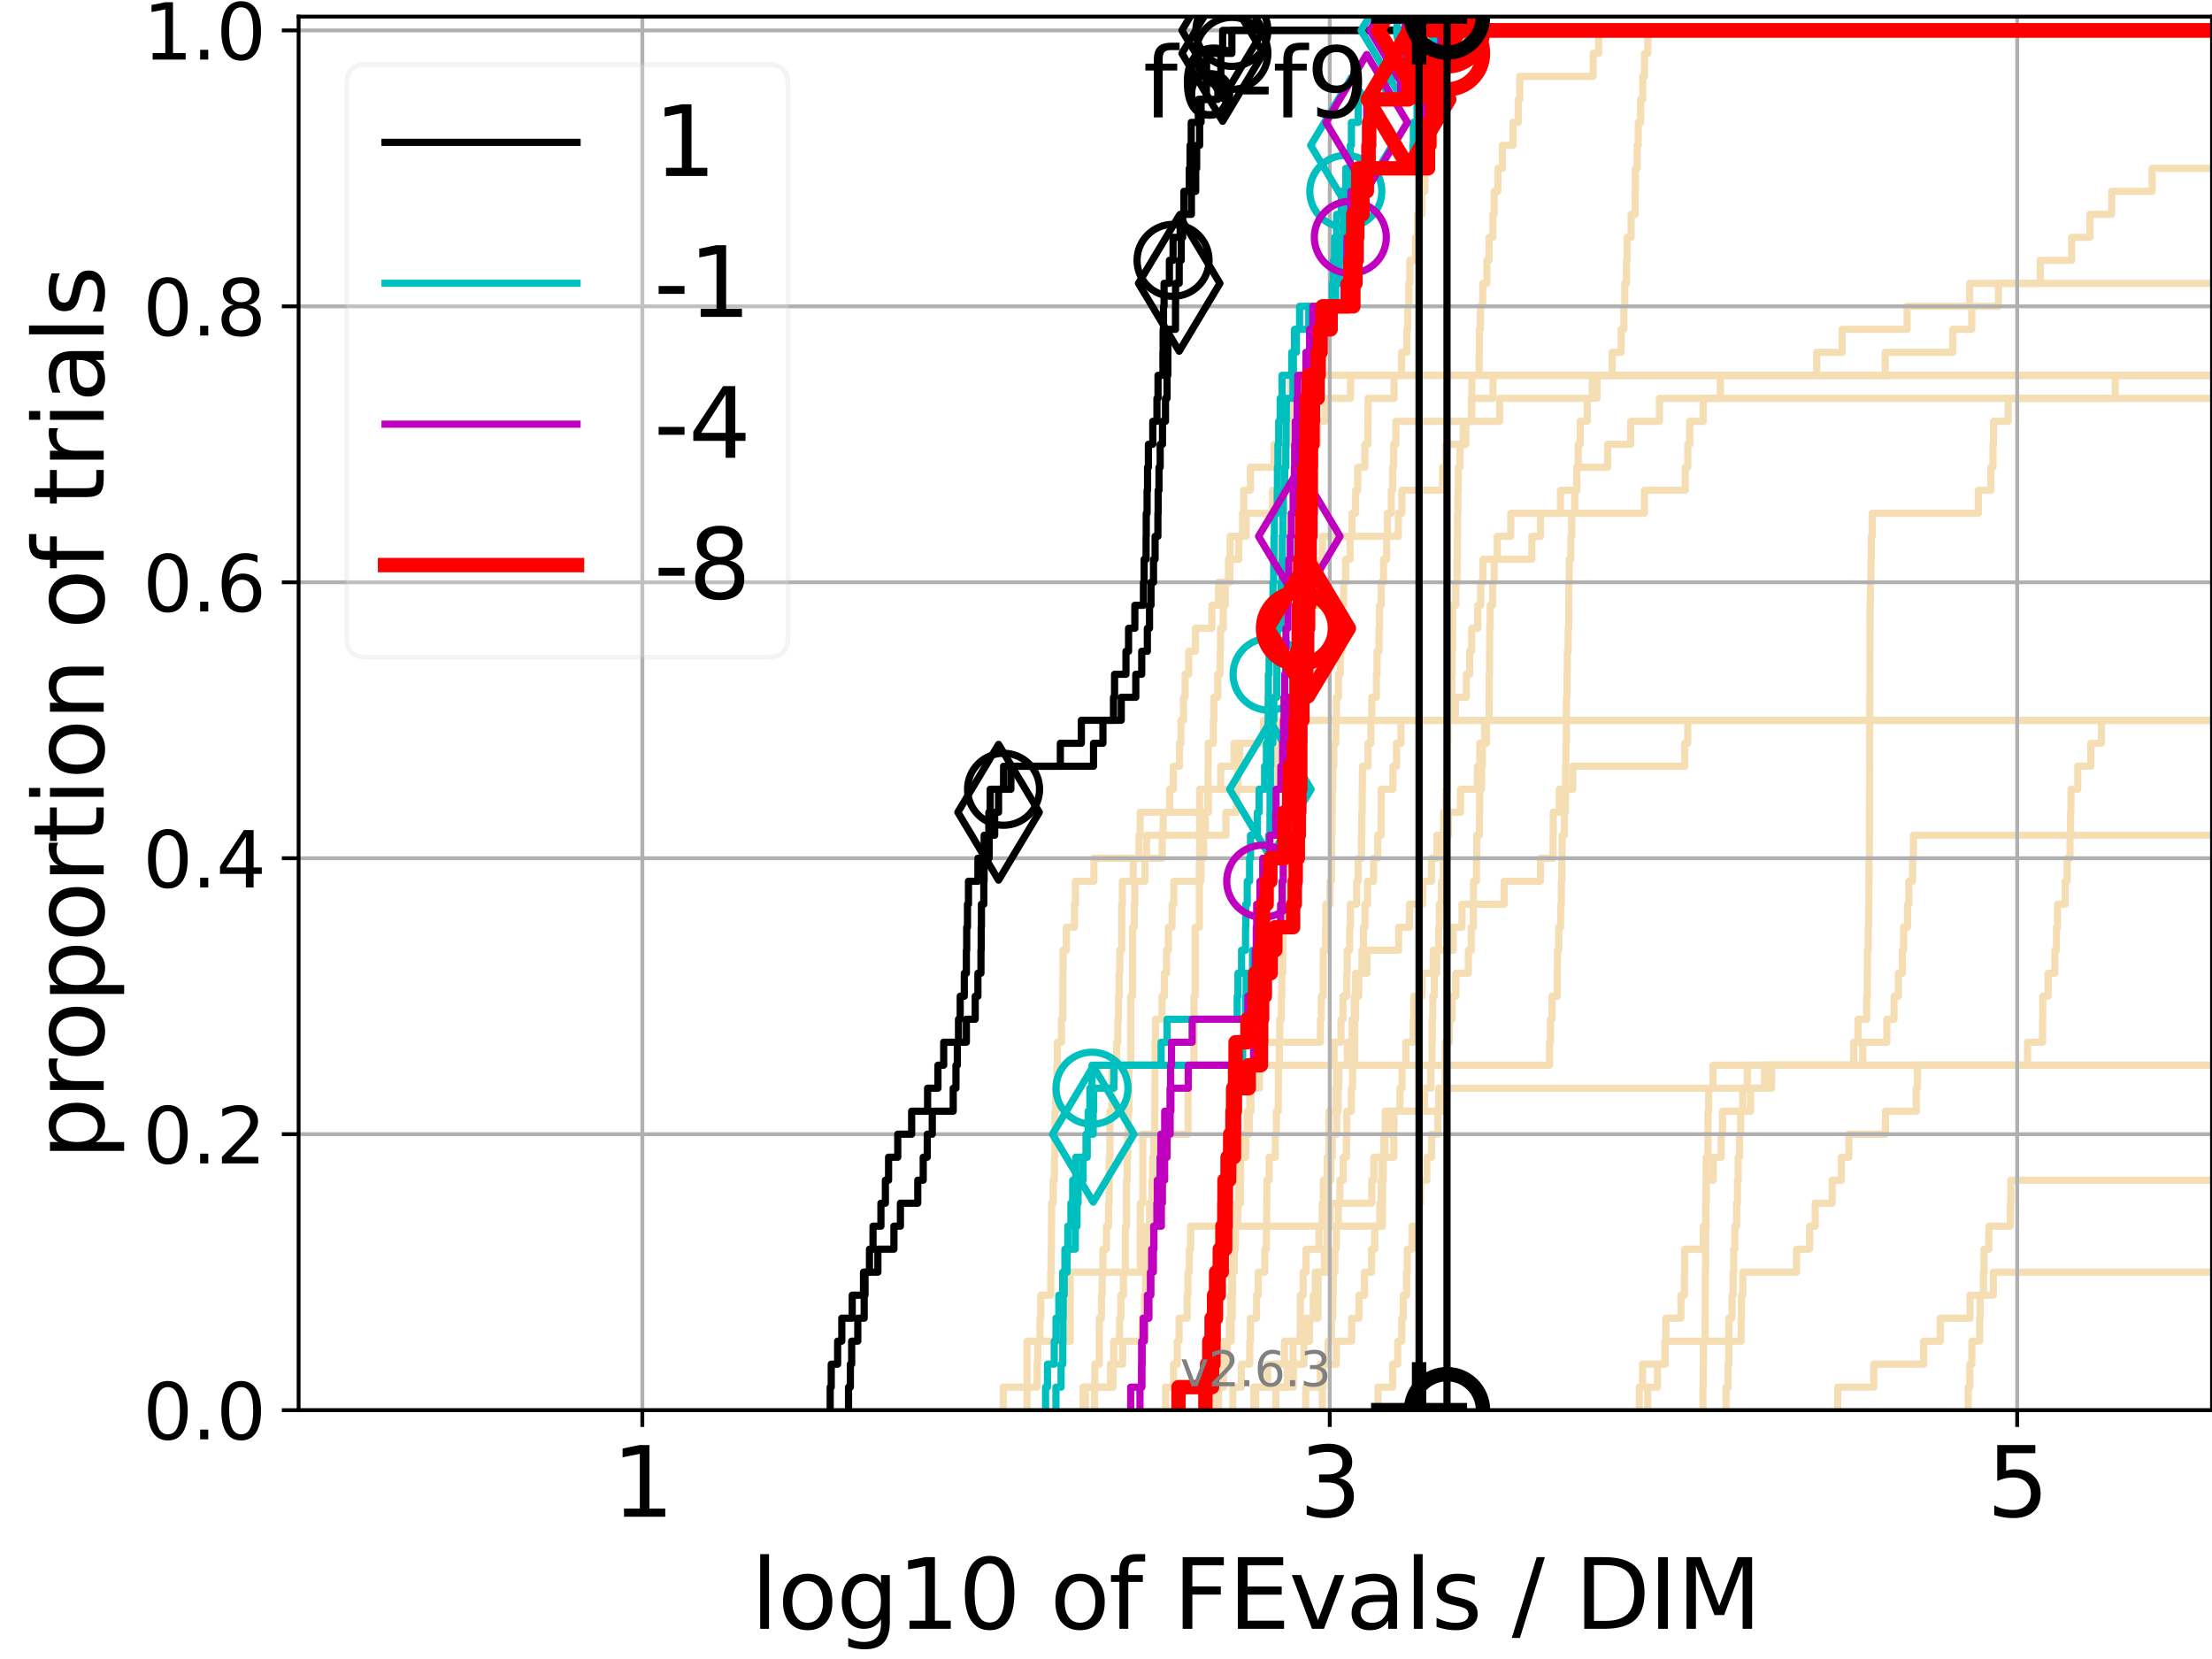 <?xml version="1.0" encoding="utf-8" standalone="no"?>
<!DOCTYPE svg PUBLIC "-//W3C//DTD SVG 1.1//EN"
  "http://www.w3.org/Graphics/SVG/1.1/DTD/svg11.dtd">
<svg xmlns:xlink="http://www.w3.org/1999/xlink" width="460.8pt" height="345.6pt" viewBox="0 0 460.8 345.6" xmlns="http://www.w3.org/2000/svg" version="1.1">
 <defs>
  <style type="text/css">*{stroke-linejoin: round; stroke-linecap: butt}</style>
 </defs>
 <g id="figure_1">
  <g id="patch_1">
   <path d="M 0 345.6 
L 460.8 345.6 
L 460.8 0 
L 0 0 
z
" style="fill: #ffffff"/>
  </g>
  <g id="axes_1">
   <g id="patch_2">
    <path d="M 62.208 293.76 
L 460.8 293.76 
L 460.8 3.456 
L 62.208 3.456 
z
" style="fill: #ffffff"/>
   </g>
   <g id="line2d_1">
    <path d="M 225.608 293.76 
L 225.608 288.97 
L 228.066 288.97 
L 228.066 284.179 
L 228.997 284.179 
L 228.997 279.389 
L 228.997 279.389 
L 228.997 274.598 
L 229.453 274.598 
L 229.453 269.808 
L 229.603 269.808 
L 229.603 265.017 
L 229.753 265.017 
L 229.753 260.227 
L 230.49 260.227 
L 230.49 255.436 
L 230.925 255.436 
L 230.925 250.646 
L 231.068 250.646 
L 231.068 245.855 
L 231.068 245.855 
L 231.068 241.065 
L 231.211 241.065 
L 231.211 236.274 
L 231.211 236.274 
L 231.211 231.484 
L 231.635 231.484 
L 231.635 226.693 
L 231.635 226.693 
L 231.635 221.903 
L 232.603 221.903 
L 232.603 217.112 
L 232.874 217.112 
L 232.874 212.322 
L 233.009 212.322 
L 233.009 207.531 
L 233.143 207.531 
L 233.143 202.741 
L 233.277 202.741 
L 233.277 197.95 
L 233.674 197.95 
L 233.674 193.16 
L 233.674 193.16 
L 233.674 188.369 
L 233.805 188.369 
L 233.805 183.579 
L 236.079 183.579 
L 236.079 178.788 
L 237.273 178.788 
L 237.273 173.998 
L 237.507 173.998 
L 237.507 169.207 
L 251.727 169.207 
L 251.727 164.417 
L 254.29 164.417 
L 254.29 159.626 
L 257.059 159.626 
L 257.059 154.836 
L 263.192 154.836 
L 263.192 150.045 
L 263.192 150.045 
L 263.192 150.045 
L 460.8 150.045 
" clip-path="url(#p234be45541)" style="fill: none; stroke: #f5deb3; stroke-width: 1.5; stroke-linecap: square"/>
   </g>
   <g id="line2d_2"/>
   <g id="line2d_3">
    <path d="M 226.107 293.76 
L 226.107 288.97 
L 231.333 288.97 
L 231.333 284.179 
L 233.868 284.179 
L 233.868 279.389 
L 237.92 279.389 
L 237.92 274.598 
L 238.408 274.598 
L 238.408 269.808 
L 238.66 269.808 
L 238.66 265.017 
L 238.681 265.017 
L 238.681 260.227 
L 238.766 260.227 
L 238.766 255.436 
L 239.471 255.436 
L 239.471 250.646 
L 239.976 250.646 
L 239.976 245.855 
L 240.119 245.855 
L 240.119 241.065 
L 240.378 241.065 
L 240.378 236.274 
L 240.539 236.274 
L 240.539 231.484 
L 240.579 231.484 
L 240.579 226.693 
L 240.604 226.693 
L 240.604 221.903 
L 240.629 221.903 
L 240.629 217.112 
L 240.709 217.112 
L 240.709 212.322 
L 242.068 212.322 
L 242.068 207.531 
L 242.548 207.531 
L 242.548 202.741 
L 243.006 202.741 
L 243.006 197.95 
L 243.393 197.95 
L 243.393 193.16 
L 244.168 193.16 
L 244.168 188.369 
L 244.519 188.369 
L 244.519 183.579 
L 250.156 183.579 
L 250.156 178.788 
L 250.733 178.788 
L 250.733 173.998 
L 251.082 173.998 
L 251.082 169.207 
L 251.622 169.207 
L 251.622 164.417 
L 251.675 164.417 
L 251.675 159.626 
L 251.696 159.626 
L 251.696 154.836 
L 252.762 154.836 
L 252.762 150.045 
L 252.867 150.045 
L 252.867 145.255 
L 253.671 145.255 
L 253.671 140.464 
L 254.154 140.464 
L 254.154 135.674 
L 254.242 135.674 
L 254.242 130.883 
L 254.822 130.883 
L 254.822 126.093 
L 255.247 126.093 
L 255.247 121.302 
L 256.2 121.302 
L 256.2 116.512 
L 258.071 116.512 
L 258.071 111.721 
L 259.583 111.721 
L 259.583 106.931 
L 265.112 106.931 
L 265.112 102.14 
L 267.334 102.14 
L 267.334 97.35 
L 267.484 97.35 
L 267.484 92.559 
L 268.324 92.559 
L 268.324 87.769 
L 268.574 87.769 
L 268.574 82.978 
L 268.943 82.978 
L 268.943 78.188 
L 268.943 78.188 
L 268.943 78.188 
L 460.8 78.188 
" clip-path="url(#p234be45541)" style="fill: none; stroke: #f5deb3; stroke-width: 1.5; stroke-linecap: square"/>
   </g>
   <g id="line2d_4">
    <path d="M 265.778 293.76 
L 265.778 288.97 
L 269.437 288.97 
L 269.437 284.179 
L 271.644 284.179 
L 271.644 279.389 
L 272.029 279.389 
L 272.029 274.598 
L 274.571 274.598 
L 274.571 269.808 
L 274.586 269.808 
L 274.586 265.017 
L 275.887 265.017 
L 275.887 260.227 
L 276.446 260.227 
L 276.446 255.436 
L 276.458 255.436 
L 276.458 250.646 
L 276.794 250.646 
L 276.794 245.855 
L 277.232 245.855 
L 277.232 241.065 
L 277.536 241.065 
L 277.536 236.274 
L 278.446 236.274 
L 278.446 231.484 
L 278.768 231.484 
L 278.768 226.693 
L 278.909 226.693 
L 278.909 221.903 
L 280.685 221.903 
L 280.685 217.112 
L 281.691 217.112 
L 281.691 212.322 
L 282.114 212.322 
L 282.114 207.531 
L 282.394 207.531 
L 282.394 202.741 
L 284.792 202.741 
L 284.792 197.95 
L 291.365 197.95 
L 291.365 193.16 
L 293.619 193.16 
L 293.619 188.369 
L 296.365 188.369 
L 296.365 183.579 
L 298.198 183.579 
L 298.198 178.788 
L 299.318 178.788 
L 299.318 173.998 
L 301.732 173.998 
L 301.732 169.207 
L 304.26 169.207 
L 304.26 164.417 
L 307.778 164.417 
L 307.778 159.626 
L 308.269 159.626 
L 308.269 154.836 
L 309.649 154.836 
L 309.649 150.045 
L 309.649 150.045 
L 309.649 150.045 
L 460.8 150.045 
" clip-path="url(#p234be45541)" style="fill: none; stroke: #f5deb3; stroke-width: 1.5; stroke-linecap: square"/>
   </g>
   <g id="line2d_5"/>
   <g id="line2d_6"/>
   <g id="line2d_7">
    <path d="M 253.855 293.76 
L 253.855 288.97 
L 254.2 288.97 
L 254.2 284.179 
L 255.649 284.179 
L 255.649 279.389 
L 256.094 279.389 
L 256.094 274.598 
L 256.342 274.598 
L 256.342 269.808 
L 256.556 269.808 
L 256.556 265.017 
L 257.101 265.017 
L 257.101 260.227 
L 257.362 260.227 
L 257.362 255.436 
L 257.592 255.436 
L 257.592 250.646 
L 258.403 250.646 
L 258.403 245.855 
L 258.449 245.855 
L 258.449 241.065 
L 259.119 241.065 
L 259.119 236.274 
L 260.233 236.274 
L 260.233 231.484 
L 260.355 231.484 
L 260.355 226.693 
L 261.813 226.693 
L 261.813 221.903 
L 277.892 221.903 
L 277.892 217.112 
L 279.364 217.112 
L 279.364 212.322 
L 279.762 212.322 
L 279.762 207.531 
L 280.553 207.531 
L 280.553 202.741 
L 280.646 202.741 
L 280.646 197.95 
L 281.151 197.95 
L 281.151 193.16 
L 281.311 193.16 
L 281.311 188.369 
L 282.616 188.369 
L 282.616 183.579 
L 282.914 183.579 
L 282.914 178.788 
L 283.624 178.788 
L 283.624 173.998 
L 283.69 173.998 
L 283.69 169.207 
L 283.768 169.207 
L 283.768 164.417 
L 283.812 164.417 
L 283.812 159.626 
L 284.985 159.626 
L 284.985 154.836 
L 285.578 154.836 
L 285.578 150.045 
L 285.762 150.045 
L 285.762 145.255 
L 286.727 145.255 
L 286.727 140.464 
L 286.859 140.464 
L 286.859 135.674 
L 287.271 135.674 
L 287.271 130.883 
L 287.377 130.883 
L 287.377 126.093 
L 287.732 126.093 
L 287.732 121.302 
L 288.212 121.302 
L 288.212 116.512 
L 288.867 116.512 
L 288.867 111.721 
L 289.029 111.721 
L 289.029 106.931 
L 289.838 106.931 
L 289.838 102.14 
L 290.109 102.14 
L 290.109 97.35 
L 290.309 97.35 
L 290.309 92.559 
L 290.786 92.559 
L 290.786 87.769 
L 312.399 87.769 
L 312.399 82.978 
L 332.679 82.978 
L 332.679 78.188 
L 392.732 78.188 
L 392.732 73.397 
L 406.807 73.397 
L 406.807 68.607 
L 410.748 68.607 
L 410.748 63.816 
L 416.311 63.816 
L 416.311 59.026 
L 425.017 59.026 
L 425.017 54.235 
L 431.559 54.235 
L 431.559 49.445 
L 435.376 49.445 
L 435.376 44.654 
L 439.913 44.654 
L 439.913 39.864 
L 448.327 39.864 
L 448.327 35.073 
L 461.279 35.073 
L 461.279 30.283 
L 461.279 30.283 
" clip-path="url(#p234be45541)" style="fill: none; stroke: #f5deb3; stroke-width: 1.5; stroke-linecap: square"/>
   </g>
   <g id="line2d_8">
    <path d="M 354.753 293.76 
L 354.753 288.97 
L 354.808 288.97 
L 354.808 284.179 
L 354.851 284.179 
L 354.851 279.389 
L 355.215 279.389 
L 355.215 274.598 
L 355.226 274.598 
L 355.226 269.808 
L 355.251 269.808 
L 355.251 265.017 
L 355.303 265.017 
L 355.303 260.227 
L 355.305 260.227 
L 355.305 255.436 
L 355.32 255.436 
L 355.32 250.646 
L 355.394 250.646 
L 355.394 245.855 
L 355.435 245.855 
L 355.435 241.065 
L 355.804 241.065 
L 355.804 236.274 
L 355.805 236.274 
L 355.805 231.484 
L 355.953 231.484 
L 355.953 226.693 
L 356.856 226.693 
L 356.856 221.903 
L 356.856 221.903 
L 356.856 221.903 
L 460.8 221.903 
" clip-path="url(#p234be45541)" style="fill: none; stroke: #f5deb3; stroke-width: 1.5; stroke-linecap: square"/>
   </g>
   <g id="line2d_9">
    <path d="M 253.082 293.76 
L 253.082 288.97 
L 254.91 288.97 
L 254.91 284.179 
L 255.021 284.179 
L 255.021 279.389 
L 256.481 279.389 
L 256.481 274.598 
L 256.697 274.598 
L 256.697 269.808 
L 256.76 269.808 
L 256.76 265.017 
L 256.98 265.017 
L 256.98 260.227 
L 257.292 260.227 
L 257.292 255.436 
L 257.85 255.436 
L 257.85 250.646 
L 257.965 250.646 
L 257.965 245.855 
L 258.23 245.855 
L 258.23 241.065 
L 259.498 241.065 
L 259.498 236.274 
L 259.814 236.274 
L 259.814 231.484 
L 260.598 231.484 
L 260.598 226.693 
L 262.359 226.693 
L 262.359 221.903 
L 263.075 221.903 
L 263.075 217.112 
L 275.066 217.112 
L 275.066 212.322 
L 275.241 212.322 
L 275.241 207.531 
L 275.657 207.531 
L 275.657 202.741 
L 275.66 202.741 
L 275.66 197.95 
L 276.139 197.95 
L 276.139 193.16 
L 276.211 193.16 
L 276.211 188.369 
L 277.062 188.369 
L 277.062 183.579 
L 277.372 183.579 
L 277.372 178.788 
L 277.435 178.788 
L 277.435 173.998 
L 277.497 173.998 
L 277.497 169.207 
L 277.532 169.207 
L 277.532 164.417 
L 277.648 164.417 
L 277.648 159.626 
L 277.845 159.626 
L 277.845 154.836 
L 278.281 154.836 
L 278.281 150.045 
L 278.38 150.045 
L 278.38 145.255 
L 278.829 145.255 
L 278.829 140.464 
L 279.195 140.464 
L 279.195 135.674 
L 279.566 135.674 
L 279.566 130.883 
L 279.592 130.883 
L 279.592 126.093 
L 279.905 126.093 
L 279.905 121.302 
L 280.326 121.302 
L 280.326 116.512 
L 281.243 116.512 
L 281.243 111.721 
L 281.656 111.721 
L 281.656 106.931 
L 282.403 106.931 
L 282.403 102.14 
L 282.829 102.14 
L 282.829 97.35 
L 284.325 97.35 
L 284.325 92.559 
L 284.951 92.559 
L 284.951 87.769 
L 284.98 87.769 
L 284.98 82.978 
L 290.405 82.978 
L 290.405 78.188 
L 291.974 78.188 
L 291.974 73.397 
L 293.079 73.397 
L 293.079 68.607 
L 293.259 68.607 
L 293.259 63.816 
L 293.495 63.816 
L 293.495 59.026 
L 293.679 59.026 
L 293.679 54.235 
L 294.844 54.235 
L 294.844 49.445 
L 295.309 49.445 
L 295.309 44.654 
L 296.159 44.654 
L 296.159 39.864 
L 296.813 39.864 
L 296.813 35.073 
L 297.814 35.073 
L 297.814 30.283 
L 298.722 30.283 
L 298.722 25.492 
L 298.929 25.492 
L 298.929 20.702 
L 299.523 20.702 
L 299.523 15.911 
L 299.611 15.911 
L 299.611 11.121 
L 305.101 11.121 
L 305.101 6.33 
L 305.101 6.33 
L 305.101 6.33 
L 460.8 6.33 
" clip-path="url(#p234be45541)" style="fill: none; stroke: #f5deb3; stroke-width: 1.5; stroke-linecap: square"/>
   </g>
   <g id="line2d_10">
    <path d="M 410.012 293.76 
L 410.012 288.97 
L 410.343 288.97 
L 410.343 284.179 
L 410.777 284.179 
L 410.777 279.389 
L 412.397 279.389 
L 412.397 274.598 
L 412.5 274.598 
L 412.5 269.808 
L 413.193 269.808 
L 413.193 265.017 
L 413.298 265.017 
L 413.298 260.227 
L 414.307 260.227 
L 414.307 255.436 
L 418.782 255.436 
L 418.782 250.646 
L 418.877 250.646 
L 418.877 245.855 
L 418.877 245.855 
L 418.877 245.855 
L 460.8 245.855 
" clip-path="url(#p234be45541)" style="fill: none; stroke: #f5deb3; stroke-width: 1.5; stroke-linecap: square"/>
   </g>
   <g id="line2d_11">
    <path d="M 261.584 293.76 
L 261.584 288.97 
L 264.064 288.97 
L 264.064 284.179 
L 267.573 284.179 
L 267.573 279.389 
L 272.822 279.389 
L 272.822 274.598 
L 273.578 274.598 
L 273.578 269.808 
L 273.972 269.808 
L 273.972 265.017 
L 276.626 265.017 
L 276.626 260.227 
L 276.667 260.227 
L 276.667 255.436 
L 277.105 255.436 
L 277.105 250.646 
L 285.761 250.646 
L 285.761 245.855 
L 286.202 245.855 
L 286.202 241.065 
L 288.505 241.065 
L 288.505 236.274 
L 289.927 236.274 
L 289.927 231.484 
L 300.531 231.484 
L 300.531 226.693 
L 367.58 226.693 
L 367.58 221.903 
L 386.167 221.903 
L 386.167 217.112 
L 387.047 217.112 
L 387.047 212.322 
L 388.861 212.322 
L 388.861 207.531 
L 388.981 207.531 
L 388.981 202.741 
L 389.013 202.741 
L 389.013 197.95 
L 389.188 197.95 
L 389.188 193.16 
L 389.299 193.16 
L 389.299 188.369 
L 389.327 188.369 
L 389.327 183.579 
L 389.353 183.579 
L 389.353 178.788 
L 389.432 178.788 
L 389.432 173.998 
L 389.449 173.998 
L 389.449 169.207 
L 389.456 169.207 
L 389.456 164.417 
L 389.465 164.417 
L 389.465 159.626 
L 389.489 159.626 
L 389.489 154.836 
L 389.491 154.836 
L 389.491 150.045 
L 389.511 150.045 
L 389.511 145.255 
L 389.527 145.255 
L 389.527 140.464 
L 389.544 140.464 
L 389.544 135.674 
L 389.547 135.674 
L 389.547 130.883 
L 389.567 130.883 
L 389.567 126.093 
L 389.625 126.093 
L 389.625 121.302 
L 389.751 121.302 
L 389.751 116.512 
L 389.839 116.512 
L 389.839 111.721 
L 390.02 111.721 
L 390.02 106.931 
L 412.129 106.931 
L 412.129 102.14 
L 414.721 102.14 
L 414.721 97.35 
L 415.181 97.35 
L 415.181 92.559 
L 415.285 92.559 
L 415.285 87.769 
L 418.338 87.769 
L 418.338 82.978 
L 440.624 82.978 
L 440.624 78.188 
L 440.624 78.188 
L 440.624 78.188 
L 460.8 78.188 
" clip-path="url(#p234be45541)" style="fill: none; stroke: #f5deb3; stroke-width: 1.5; stroke-linecap: square"/>
   </g>
   <g id="line2d_12">
    <path d="M 228.021 293.76 
L 228.021 288.97 
L 231.875 288.97 
L 231.875 284.179 
L 232.014 284.179 
L 232.014 279.389 
L 233.239 279.389 
L 233.239 274.598 
L 233.505 274.598 
L 233.505 269.808 
L 234.029 269.808 
L 234.029 265.017 
L 234.417 265.017 
L 234.417 260.227 
L 234.417 260.227 
L 234.417 255.436 
L 234.673 255.436 
L 234.673 250.646 
L 234.673 250.646 
L 234.673 245.855 
L 234.8 245.855 
L 234.8 241.065 
L 234.927 241.065 
L 234.927 236.274 
L 235.053 236.274 
L 235.053 231.484 
L 235.179 231.484 
L 235.179 226.693 
L 235.179 226.693 
L 235.179 221.903 
L 235.552 221.903 
L 235.552 217.112 
L 235.552 217.112 
L 235.552 212.322 
L 235.552 212.322 
L 235.552 207.531 
L 235.922 207.531 
L 235.922 202.741 
L 235.922 202.741 
L 235.922 197.95 
L 235.922 197.95 
L 235.922 193.16 
L 236.287 193.16 
L 236.287 188.369 
L 236.408 188.369 
L 236.408 183.579 
L 238.504 183.579 
L 238.504 178.788 
L 242.116 178.788 
L 242.116 173.998 
L 255.385 173.998 
L 255.385 169.207 
L 257.595 169.207 
L 257.595 164.417 
L 257.899 164.417 
L 257.899 159.626 
L 258.259 159.626 
L 258.259 154.836 
L 265.94 154.836 
L 265.94 150.045 
L 265.94 150.045 
L 265.94 150.045 
L 460.8 150.045 
" clip-path="url(#p234be45541)" style="fill: none; stroke: #f5deb3; stroke-width: 1.5; stroke-linecap: square"/>
   </g>
   <g id="line2d_13"/>
   <g id="line2d_14"/>
   <g id="line2d_15"/>
   <g id="line2d_16">
    <path d="M 341.483 293.76 
L 341.483 288.97 
L 342.172 288.97 
L 342.172 284.179 
L 346.853 284.179 
L 346.853 279.389 
L 362.709 279.389 
L 362.709 274.598 
L 362.78 274.598 
L 362.78 269.808 
L 363.067 269.808 
L 363.067 265.017 
L 374.24 265.017 
L 374.24 260.227 
L 376.969 260.227 
L 376.969 255.436 
L 378.145 255.436 
L 378.145 250.646 
L 381.682 250.646 
L 381.682 245.855 
L 383.571 245.855 
L 383.571 241.065 
L 385.155 241.065 
L 385.155 236.274 
L 392.772 236.274 
L 392.772 231.484 
L 399.185 231.484 
L 399.185 226.693 
L 399.431 226.693 
L 399.431 221.903 
L 422.36 221.903 
L 422.36 217.112 
L 425.49 217.112 
L 425.49 212.322 
L 425.541 212.322 
L 425.541 207.531 
L 426.668 207.531 
L 426.668 202.741 
L 428.06 202.741 
L 428.06 197.95 
L 428.395 197.95 
L 428.395 193.16 
L 428.623 193.16 
L 428.623 188.369 
L 430.2 188.369 
L 430.2 183.579 
L 430.618 183.579 
L 430.618 178.788 
L 431.221 178.788 
L 431.221 173.998 
L 431.335 173.998 
L 431.335 169.207 
L 431.415 169.207 
L 431.415 164.417 
L 432.838 164.417 
L 432.838 159.626 
L 435.555 159.626 
L 435.555 154.836 
L 437.747 154.836 
L 437.747 150.045 
L 461.8 150.045 
" clip-path="url(#p234be45541)" style="fill: none; stroke: #f5deb3; stroke-width: 1.5; stroke-linecap: square"/>
   </g>
   <g id="line2d_17">
    <path d="M 343.253 293.76 
L 343.253 288.97 
L 345.285 288.97 
L 345.285 284.179 
L 346.85 284.179 
L 346.85 279.389 
L 347.027 279.389 
L 347.027 274.598 
L 350.178 274.598 
L 350.178 269.808 
L 350.891 269.808 
L 350.891 265.017 
L 350.937 265.017 
L 350.937 260.227 
L 354.829 260.227 
L 354.829 255.436 
L 355.388 255.436 
L 355.388 250.646 
L 355.451 250.646 
L 355.451 245.855 
L 356.895 245.855 
L 356.895 241.065 
L 358.553 241.065 
L 358.553 236.274 
L 358.824 236.274 
L 358.824 231.484 
L 364.676 231.484 
L 364.676 226.693 
L 369.048 226.693 
L 369.048 221.903 
L 388.046 221.903 
L 388.046 217.112 
L 393.064 217.112 
L 393.064 212.322 
L 394.568 212.322 
L 394.568 207.531 
L 395.475 207.531 
L 395.475 202.741 
L 396.288 202.741 
L 396.288 197.95 
L 396.565 197.95 
L 396.565 193.16 
L 397.367 193.16 
L 397.367 188.369 
L 397.647 188.369 
L 397.647 183.579 
L 398.432 183.579 
L 398.432 178.788 
L 398.603 178.788 
L 398.603 173.998 
L 398.603 173.998 
L 398.603 173.998 
L 460.8 173.998 
" clip-path="url(#p234be45541)" style="fill: none; stroke: #f5deb3; stroke-width: 1.5; stroke-linecap: square"/>
   </g>
   <g id="line2d_18">
    <path d="M 208.991 293.76 
L 208.991 288.97 
L 216.052 288.97 
L 216.052 284.179 
L 216.173 284.179 
L 216.173 279.389 
L 216.643 279.389 
L 216.643 274.598 
L 216.816 274.598 
L 216.816 269.808 
L 218.889 269.808 
L 218.889 265.017 
L 218.96 265.017 
L 218.96 260.227 
L 219.03 260.227 
L 219.03 255.436 
L 219.07 255.436 
L 219.07 250.646 
L 219.399 250.646 
L 219.399 245.855 
L 219.646 245.855 
L 219.646 241.065 
L 219.744 241.065 
L 219.744 236.274 
L 219.774 236.274 
L 219.774 231.484 
L 219.92 231.484 
L 219.92 226.693 
L 220.163 226.693 
L 220.163 221.903 
L 220.279 221.903 
L 220.279 217.112 
L 221.135 217.112 
L 221.135 212.322 
L 221.396 212.322 
L 221.396 207.531 
L 221.415 207.531 
L 221.415 202.741 
L 221.461 202.741 
L 221.461 197.95 
L 222.131 197.95 
L 222.131 193.16 
L 223.828 193.16 
L 223.828 188.369 
L 224.042 188.369 
L 224.042 183.579 
L 227.885 183.579 
L 227.885 178.788 
L 238.851 178.788 
L 238.851 173.998 
L 242.316 173.998 
L 242.316 169.207 
L 243.658 169.207 
L 243.658 164.417 
L 244.43 164.417 
L 244.43 159.626 
L 245.716 159.626 
L 245.716 154.836 
L 245.999 154.836 
L 245.999 150.045 
L 246.547 150.045 
L 246.547 145.255 
L 246.876 145.255 
L 246.876 140.464 
L 247.637 140.464 
L 247.637 135.674 
L 249.026 135.674 
L 249.026 130.883 
L 252.451 130.883 
L 252.451 126.093 
L 253.848 126.093 
L 253.848 121.302 
L 255.916 121.302 
L 255.916 116.512 
L 256.258 116.512 
L 256.258 111.721 
L 258.839 111.721 
L 258.839 106.931 
L 259.094 106.931 
L 259.094 102.14 
L 260.48 102.14 
L 260.48 97.35 
L 265.425 97.35 
L 265.425 92.559 
L 274.451 92.559 
L 274.451 87.769 
L 276.009 87.769 
L 276.009 82.978 
L 281.341 82.978 
L 281.341 78.188 
L 281.341 78.188 
L 281.341 78.188 
L 460.8 78.188 
" clip-path="url(#p234be45541)" style="fill: none; stroke: #f5deb3; stroke-width: 1.5; stroke-linecap: square"/>
   </g>
   <g id="line2d_19"/>
   <g id="line2d_20">
    <path d="M 272 293.76 
L 272 288.97 
L 275.048 288.97 
L 275.048 284.179 
L 278.371 284.179 
L 278.371 279.389 
L 281.574 279.389 
L 281.574 274.598 
L 283.091 274.598 
L 283.091 269.808 
L 284.251 269.808 
L 284.251 265.017 
L 285.729 265.017 
L 285.729 260.227 
L 286.39 260.227 
L 286.39 255.436 
L 287.438 255.436 
L 287.438 250.646 
L 287.727 250.646 
L 287.727 245.855 
L 287.896 245.855 
L 287.896 241.065 
L 290.36 241.065 
L 290.36 236.274 
L 290.401 236.274 
L 290.401 231.484 
L 291.638 231.484 
L 291.638 226.693 
L 292.069 226.693 
L 292.069 221.903 
L 292.851 221.903 
L 292.851 217.112 
L 294.402 217.112 
L 294.402 212.322 
L 294.515 212.322 
L 294.515 207.531 
L 296.213 207.531 
L 296.213 202.741 
L 298.557 202.741 
L 298.557 197.95 
L 302.727 197.95 
L 302.727 193.16 
L 304.562 193.16 
L 304.562 188.369 
L 313.33 188.369 
L 313.33 183.579 
L 320.902 183.579 
L 320.902 178.788 
L 323.526 178.788 
L 323.526 173.998 
L 323.568 173.998 
L 323.568 169.207 
L 324.826 169.207 
L 324.826 164.417 
L 327.628 164.417 
L 327.628 159.626 
L 350.962 159.626 
L 350.962 154.836 
L 351.579 154.836 
L 351.579 150.045 
L 351.579 150.045 
L 351.579 150.045 
L 460.8 150.045 
" clip-path="url(#p234be45541)" style="fill: none; stroke: #f5deb3; stroke-width: 1.5; stroke-linecap: square"/>
   </g>
   <g id="line2d_21"/>
   <g id="line2d_22">
    <path d="M 275.461 293.76 
L 275.461 288.97 
L 275.649 288.97 
L 275.649 284.179 
L 276.668 284.179 
L 276.668 279.389 
L 277.359 279.389 
L 277.359 274.598 
L 277.663 274.598 
L 277.663 269.808 
L 277.73 269.808 
L 277.73 265.017 
L 278.076 265.017 
L 278.076 260.227 
L 278.377 260.227 
L 278.377 255.436 
L 278.804 255.436 
L 278.804 250.646 
L 279.113 250.646 
L 279.113 245.855 
L 279.798 245.855 
L 279.798 241.065 
L 280.495 241.065 
L 280.495 236.274 
L 280.568 236.274 
L 280.568 231.484 
L 281.528 231.484 
L 281.528 226.693 
L 281.756 226.693 
L 281.756 221.903 
L 282.194 221.903 
L 282.194 217.112 
L 282.216 217.112 
L 282.216 212.322 
L 282.411 212.322 
L 282.411 207.531 
L 283.053 207.531 
L 283.053 202.741 
L 283.719 202.741 
L 283.719 197.95 
L 284.025 197.95 
L 284.025 193.16 
L 284.354 193.16 
L 284.354 188.369 
L 284.883 188.369 
L 284.883 183.579 
L 286.137 183.579 
L 286.137 178.788 
L 287.005 178.788 
L 287.005 173.998 
L 287.716 173.998 
L 287.716 169.207 
L 287.719 169.207 
L 287.719 164.417 
L 290.17 164.417 
L 290.17 159.626 
L 290.928 159.626 
L 290.928 154.836 
L 291.858 154.836 
L 291.858 150.045 
L 303.183 150.045 
L 303.183 145.255 
L 305.476 145.255 
L 305.476 140.464 
L 306.146 140.464 
L 306.146 135.674 
L 306.579 135.674 
L 306.579 130.883 
L 307.847 130.883 
L 307.847 126.093 
L 308.466 126.093 
L 308.466 121.302 
L 308.935 121.302 
L 308.935 116.512 
L 319.116 116.512 
L 319.116 111.721 
L 320.924 111.721 
L 320.924 106.931 
L 325.065 106.931 
L 325.065 102.14 
L 328.462 102.14 
L 328.462 97.35 
L 334.912 97.35 
L 334.912 92.559 
L 339.695 92.559 
L 339.695 87.769 
L 345.695 87.769 
L 345.695 82.978 
L 345.695 82.978 
L 345.695 82.978 
L 460.8 82.978 
" clip-path="url(#p234be45541)" style="fill: none; stroke: #f5deb3; stroke-width: 1.5; stroke-linecap: square"/>
   </g>
   <g id="line2d_23">
    <path d="M 382.827 293.76 
L 382.827 288.97 
L 390.343 288.97 
L 390.343 284.179 
L 400.743 284.179 
L 400.743 279.389 
L 404.192 279.389 
L 404.192 274.598 
L 410.393 274.598 
L 410.393 269.808 
L 415.236 269.808 
L 415.236 265.017 
L 415.236 265.017 
L 415.236 265.017 
L 460.8 265.017 
" clip-path="url(#p234be45541)" style="fill: none; stroke: #f5deb3; stroke-width: 1.5; stroke-linecap: square"/>
   </g>
   <g id="line2d_24">
    <path d="M 261.201 293.76 
L 261.201 288.97 
L 268.159 288.97 
L 268.159 284.179 
L 269.385 284.179 
L 269.385 279.389 
L 270.862 279.389 
L 270.862 274.598 
L 270.89 274.598 
L 270.89 269.808 
L 271.475 269.808 
L 271.475 265.017 
L 272.064 265.017 
L 272.064 260.227 
L 274.785 260.227 
L 274.785 255.436 
L 275.45 255.436 
L 275.45 250.646 
L 275.686 250.646 
L 275.686 245.855 
L 276.492 245.855 
L 276.492 241.065 
L 276.83 241.065 
L 276.83 236.274 
L 276.842 236.274 
L 276.842 231.484 
L 278.281 231.484 
L 278.281 226.693 
L 278.414 226.693 
L 278.414 221.903 
L 322.806 221.903 
L 322.806 217.112 
L 322.982 217.112 
L 322.982 212.322 
L 323.318 212.322 
L 323.318 207.531 
L 324.416 207.531 
L 324.416 202.741 
L 324.436 202.741 
L 324.436 197.95 
L 324.722 197.95 
L 324.722 193.16 
L 325.109 193.16 
L 325.109 188.369 
L 325.262 188.369 
L 325.262 183.579 
L 325.367 183.579 
L 325.367 178.788 
L 325.417 178.788 
L 325.417 173.998 
L 325.897 173.998 
L 325.897 169.207 
L 326.132 169.207 
L 326.132 164.417 
L 326.136 164.417 
L 326.136 159.626 
L 326.211 159.626 
L 326.211 154.836 
L 326.296 154.836 
L 326.296 150.045 
L 326.301 150.045 
L 326.301 145.255 
L 326.452 145.255 
L 326.452 140.464 
L 326.498 140.464 
L 326.498 135.674 
L 326.676 135.674 
L 326.676 130.883 
L 326.795 130.883 
L 326.795 126.093 
L 326.822 126.093 
L 326.822 121.302 
L 326.901 121.302 
L 326.901 116.512 
L 327.242 116.512 
L 327.242 111.721 
L 327.413 111.721 
L 327.413 106.931 
L 328.047 106.931 
L 328.047 102.14 
L 328.472 102.14 
L 328.472 97.35 
L 328.778 97.35 
L 328.778 92.559 
L 329.189 92.559 
L 329.189 87.769 
L 330.642 87.769 
L 330.642 82.978 
L 331.696 82.978 
L 331.696 78.188 
L 335.852 78.188 
L 335.852 73.397 
L 337.718 73.397 
L 337.718 68.607 
L 338.279 68.607 
L 338.279 63.816 
L 338.467 63.816 
L 338.467 59.026 
L 338.819 59.026 
L 338.819 54.235 
L 338.948 54.235 
L 338.948 49.445 
L 339.782 49.445 
L 339.782 44.654 
L 340.646 44.654 
L 340.646 39.864 
L 340.694 39.864 
L 340.694 35.073 
L 341.044 35.073 
L 341.044 30.283 
L 341.271 30.283 
L 341.271 25.492 
L 341.767 25.492 
L 341.767 20.702 
L 342.206 20.702 
L 342.206 15.911 
L 342.583 15.911 
L 342.583 11.121 
L 343.272 11.121 
L 343.272 6.33 
L 343.272 6.33 
L 343.272 6.33 
L 460.8 6.33 
" clip-path="url(#p234be45541)" style="fill: none; stroke: #f5deb3; stroke-width: 1.5; stroke-linecap: square"/>
   </g>
   <g id="line2d_25">
    <path d="M 359.564 293.76 
L 359.564 288.97 
L 360.001 288.97 
L 360.001 284.179 
L 360.141 284.179 
L 360.141 279.389 
L 360.142 279.389 
L 360.142 274.598 
L 360.813 274.598 
L 360.813 269.808 
L 361.043 269.808 
L 361.043 265.017 
L 361.167 265.017 
L 361.167 260.227 
L 361.396 260.227 
L 361.396 255.436 
L 361.775 255.436 
L 361.775 250.646 
L 361.948 250.646 
L 361.948 245.855 
L 362.096 245.855 
L 362.096 241.065 
L 362.393 241.065 
L 362.393 236.274 
L 362.612 236.274 
L 362.612 231.484 
L 363.036 231.484 
L 363.036 226.693 
L 364.002 226.693 
L 364.002 221.903 
L 364.002 221.903 
L 364.002 221.903 
L 460.8 221.903 
" clip-path="url(#p234be45541)" style="fill: none; stroke: #f5deb3; stroke-width: 1.5; stroke-linecap: square"/>
   </g>
   <g id="line2d_26">
    <path d="M 287.083 293.76 
L 287.083 288.97 
L 290.135 288.97 
L 290.135 284.179 
L 291.174 284.179 
L 291.174 279.389 
L 292.024 279.389 
L 292.024 274.598 
L 292.332 274.598 
L 292.332 269.808 
L 293.015 269.808 
L 293.015 265.017 
L 293.169 265.017 
L 293.169 260.227 
L 294.179 260.227 
L 294.179 255.436 
L 295.635 255.436 
L 295.635 250.646 
L 295.92 250.646 
L 295.92 245.855 
L 297.245 245.855 
L 297.245 241.065 
L 298.222 241.065 
L 298.222 236.274 
L 299.543 236.274 
L 299.543 231.484 
L 299.707 231.484 
L 299.707 226.693 
L 301.043 226.693 
L 301.043 221.903 
L 301.056 221.903 
L 301.056 217.112 
L 301.914 217.112 
L 301.914 212.322 
L 302.511 212.322 
L 302.511 207.531 
L 303.256 207.531 
L 303.256 202.741 
L 305.89 202.741 
L 305.89 197.95 
L 306.483 197.95 
L 306.483 193.16 
L 306.923 193.16 
L 306.923 188.369 
L 306.96 188.369 
L 306.96 183.579 
L 307.571 183.579 
L 307.571 178.788 
L 307.632 178.788 
L 307.632 173.998 
L 308.2 173.998 
L 308.2 169.207 
L 308.234 169.207 
L 308.234 164.417 
L 308.638 164.417 
L 308.638 159.626 
L 308.813 159.626 
L 308.813 154.836 
L 309.275 154.836 
L 309.275 150.045 
L 310.22 150.045 
L 310.22 145.255 
L 310.245 145.255 
L 310.245 140.464 
L 310.295 140.464 
L 310.295 135.674 
L 310.322 135.674 
L 310.322 130.883 
L 310.427 130.883 
L 310.427 126.093 
L 310.946 126.093 
L 310.946 121.302 
L 311.268 121.302 
L 311.268 116.512 
L 311.916 116.512 
L 311.916 111.721 
L 314.72 111.721 
L 314.72 106.931 
L 342.559 106.931 
L 342.559 102.14 
L 351.049 102.14 
L 351.049 97.35 
L 351.59 97.35 
L 351.59 92.559 
L 352.004 92.559 
L 352.004 87.769 
L 354.795 87.769 
L 354.795 82.978 
L 358.388 82.978 
L 358.388 78.188 
L 378.455 78.188 
L 378.455 73.397 
L 383.741 73.397 
L 383.741 68.607 
L 397.288 68.607 
L 397.288 63.816 
L 410.317 63.816 
L 410.317 59.026 
L 410.317 59.026 
L 410.317 59.026 
L 460.8 59.026 
" clip-path="url(#p234be45541)" style="fill: none; stroke: #f5deb3; stroke-width: 1.5; stroke-linecap: square"/>
   </g>
   <g id="line2d_27">
    <path d="M 256.822 293.76 
L 256.822 288.97 
L 258.592 288.97 
L 258.592 284.179 
L 260.35 284.179 
L 260.35 279.389 
L 260.488 279.389 
L 260.488 274.598 
L 261.768 274.598 
L 261.768 269.808 
L 262.106 269.808 
L 262.106 265.017 
L 263.484 265.017 
L 263.484 260.227 
L 263.821 260.227 
L 263.821 255.436 
L 263.871 255.436 
L 263.871 250.646 
L 263.908 250.646 
L 263.908 245.855 
L 264.384 245.855 
L 264.384 241.065 
L 265.668 241.065 
L 265.668 236.274 
L 265.898 236.274 
L 265.898 231.484 
L 266.296 231.484 
L 266.296 226.693 
L 266.3 226.693 
L 266.3 221.903 
L 266.512 221.903 
L 266.512 217.112 
L 266.597 217.112 
L 266.597 212.322 
L 266.934 212.322 
L 266.934 207.531 
L 267.031 207.531 
L 267.031 202.741 
L 267.21 202.741 
L 267.21 197.95 
L 267.24 197.95 
L 267.24 193.16 
L 267.302 193.16 
L 267.302 188.369 
L 267.621 188.369 
L 267.621 183.579 
L 267.709 183.579 
L 267.709 178.788 
L 268.045 178.788 
L 268.045 173.998 
L 269.021 173.998 
L 269.021 169.207 
L 269.353 169.207 
L 269.353 164.417 
L 269.431 164.417 
L 269.431 159.626 
L 269.591 159.626 
L 269.591 154.836 
L 269.919 154.836 
L 269.919 150.045 
L 271.178 150.045 
L 271.178 145.255 
L 271.813 145.255 
L 271.813 140.464 
L 271.909 140.464 
L 271.909 135.674 
L 272.526 135.674 
L 272.526 130.883 
L 272.731 130.883 
L 272.731 126.093 
L 275.038 126.093 
L 275.038 121.302 
L 275.093 121.302 
L 275.093 116.512 
L 275.489 116.512 
L 275.489 111.721 
L 291.299 111.721 
L 291.299 106.931 
L 292.036 106.931 
L 292.036 102.14 
L 300.502 102.14 
L 300.502 97.35 
L 301.174 97.35 
L 301.174 92.559 
L 304.815 92.559 
L 304.815 87.769 
L 306.604 87.769 
L 306.604 82.978 
L 311.026 82.978 
L 311.026 78.188 
L 311.026 78.188 
L 311.026 78.188 
L 460.8 78.188 
" clip-path="url(#p234be45541)" style="fill: none; stroke: #f5deb3; stroke-width: 1.5; stroke-linecap: square"/>
   </g>
   <g id="line2d_28">
    <path d="M 242.82 293.76 
L 242.82 288.97 
L 244.47 288.97 
L 244.47 284.179 
L 245.236 284.179 
L 245.236 279.389 
L 245.626 279.389 
L 245.626 274.598 
L 247.296 274.598 
L 247.296 269.808 
L 247.457 269.808 
L 247.457 265.017 
L 247.757 265.017 
L 247.757 260.227 
L 248.043 260.227 
L 248.043 255.436 
L 287.982 255.436 
L 287.982 250.646 
L 288.029 250.646 
L 288.029 245.855 
L 288.177 245.855 
L 288.177 241.065 
L 288.273 241.065 
L 288.273 236.274 
L 288.569 236.274 
L 288.569 231.484 
L 296.762 231.484 
L 296.762 226.693 
L 298.085 226.693 
L 298.085 221.903 
L 298.303 221.903 
L 298.303 217.112 
L 298.369 217.112 
L 298.369 212.322 
L 298.468 212.322 
L 298.468 207.531 
L 298.804 207.531 
L 298.804 202.741 
L 299.285 202.741 
L 299.285 197.95 
L 299.684 197.95 
L 299.684 193.16 
L 299.853 193.16 
L 299.853 188.369 
L 300.288 188.369 
L 300.288 183.579 
L 300.644 183.579 
L 300.644 178.788 
L 300.709 178.788 
L 300.709 173.998 
L 300.737 173.998 
L 300.737 169.207 
L 301.209 169.207 
L 301.209 164.417 
L 301.437 164.417 
L 301.437 159.626 
L 301.468 159.626 
L 301.468 154.836 
L 301.602 154.836 
L 301.602 150.045 
L 302.218 150.045 
L 302.218 145.255 
L 302.441 145.255 
L 302.441 140.464 
L 302.533 140.464 
L 302.533 135.674 
L 302.587 135.674 
L 302.587 130.883 
L 302.608 130.883 
L 302.608 126.093 
L 303.254 126.093 
L 303.254 121.302 
L 303.539 121.302 
L 303.539 116.512 
L 303.584 116.512 
L 303.584 111.721 
L 303.632 111.721 
L 303.632 106.931 
L 303.709 106.931 
L 303.709 102.14 
L 303.795 102.14 
L 303.795 97.35 
L 304.149 97.35 
L 304.149 92.559 
L 305.376 92.559 
L 305.376 87.769 
L 306.503 87.769 
L 306.503 82.978 
L 306.625 82.978 
L 306.625 78.188 
L 308.13 78.188 
L 308.13 73.397 
L 308.193 73.397 
L 308.193 68.607 
L 308.4 68.607 
L 308.4 63.816 
L 308.883 63.816 
L 308.883 59.026 
L 309.736 59.026 
L 309.736 54.235 
L 310.196 54.235 
L 310.196 49.445 
L 310.994 49.445 
L 310.994 44.654 
L 311.263 44.654 
L 311.263 39.864 
L 312.029 39.864 
L 312.029 35.073 
L 312.969 35.073 
L 312.969 30.283 
L 315.193 30.283 
L 315.193 25.492 
L 316.276 25.492 
L 316.276 20.702 
L 316.599 20.702 
L 316.599 15.911 
L 331.885 15.911 
L 331.885 11.121 
L 333.024 11.121 
L 333.024 6.33 
L 333.024 6.33 
L 333.024 6.33 
L 460.8 6.33 
" clip-path="url(#p234be45541)" style="fill: none; stroke: #f5deb3; stroke-width: 1.5; stroke-linecap: square"/>
   </g>
   <g id="line2d_29">
    <path d="M 213.951 293.76 
L 213.951 288.97 
L 213.951 288.97 
L 213.951 284.179 
L 213.951 284.179 
L 213.951 279.389 
L 222.947 279.389 
L 222.947 274.598 
L 222.947 274.598 
L 222.947 269.808 
L 222.947 269.808 
L 222.947 265.017 
L 237.54 265.017 
L 237.54 260.227 
L 237.54 260.227 
L 237.54 255.436 
L 237.54 255.436 
L 237.54 250.646 
L 238.067 250.646 
L 238.067 245.855 
L 238.067 245.855 
L 238.067 241.065 
L 238.067 241.065 
L 238.067 236.274 
L 247.489 236.274 
L 247.489 231.484 
L 247.489 231.484 
L 247.489 226.693 
L 247.489 226.693 
L 247.489 221.903 
L 248.722 221.903 
L 248.722 217.112 
L 248.722 217.112 
L 248.722 212.322 
L 248.722 212.322 
L 248.722 207.531 
L 248.983 207.531 
L 248.983 202.741 
L 248.983 202.741 
L 248.983 197.95 
L 248.983 197.95 
L 248.983 193.16 
L 249.856 193.16 
L 249.856 188.369 
L 249.856 188.369 
L 249.856 183.579 
L 249.856 183.579 
L 249.856 178.788 
L 249.9 178.788 
L 249.9 173.998 
L 249.9 173.998 
L 249.9 169.207 
L 249.9 169.207 
L 249.9 164.417 
L 265.956 164.417 
L 265.956 159.626 
L 265.956 159.626 
L 265.956 154.836 
L 265.956 154.836 
L 265.956 150.045 
L 265.956 150.045 
L 265.956 150.045 
L 460.8 150.045 
" clip-path="url(#p234be45541)" style="fill: none; stroke: #f5deb3; stroke-width: 1.5; stroke-linecap: square"/>
   </g>
   <g id="line2d_30"/>
   <g id="matplotlib.axis_1">
    <g id="xtick_1">
     <g id="line2d_31">
      <path d="M 133.81 293.76 
L 133.81 3.456 
" clip-path="url(#p234be45541)" style="fill: none; stroke: #b0b0b0; stroke-width: 0.8; stroke-linecap: square"/>
     </g>
     <g id="line2d_32">
      <defs>
       <path id="m78216ea19e" d="M 0 0 
L 0 3.5 
" style="stroke: #000000; stroke-width: 0.8"/>
      </defs>
      <g>
       <use xlink:href="#m78216ea19e" x="133.81" y="293.76" style="stroke: #000000; stroke-width: 0.8"/>
      </g>
     </g>
     <g id="text_1">
      <!-- 1 -->
      <g transform="translate(127.447 315.957)scale(0.2 -0.2)">
       <defs>
        <path id="DejaVuSans-31" d="M 794 531 
L 1825 531 
L 1825 4091 
L 703 3866 
L 703 4441 
L 1819 4666 
L 2450 4666 
L 2450 531 
L 3481 531 
L 3481 0 
L 794 0 
L 794 531 
z
" transform="scale(0.016)"/>
       </defs>
       <use xlink:href="#DejaVuSans-31"/>
      </g>
     </g>
    </g>
    <g id="xtick_2">
     <g id="line2d_33">
      <path d="M 277.014 293.76 
L 277.014 3.456 
" clip-path="url(#p234be45541)" style="fill: none; stroke: #b0b0b0; stroke-width: 0.8; stroke-linecap: square"/>
     </g>
     <g id="line2d_34">
      <g>
       <use xlink:href="#m78216ea19e" x="277.014" y="293.76" style="stroke: #000000; stroke-width: 0.8"/>
      </g>
     </g>
     <g id="text_2">
      <!-- 3 -->
      <g transform="translate(270.651 315.957)scale(0.2 -0.2)">
       <defs>
        <path id="DejaVuSans-33" d="M 2597 2516 
Q 3050 2419 3304 2112 
Q 3559 1806 3559 1356 
Q 3559 666 3084 287 
Q 2609 -91 1734 -91 
Q 1441 -91 1130 -33 
Q 819 25 488 141 
L 488 750 
Q 750 597 1062 519 
Q 1375 441 1716 441 
Q 2309 441 2620 675 
Q 2931 909 2931 1356 
Q 2931 1769 2642 2001 
Q 2353 2234 1838 2234 
L 1294 2234 
L 1294 2753 
L 1863 2753 
Q 2328 2753 2575 2939 
Q 2822 3125 2822 3475 
Q 2822 3834 2567 4026 
Q 2313 4219 1838 4219 
Q 1578 4219 1281 4162 
Q 984 4106 628 3988 
L 628 4550 
Q 988 4650 1302 4700 
Q 1616 4750 1894 4750 
Q 2613 4750 3031 4423 
Q 3450 4097 3450 3541 
Q 3450 3153 3228 2886 
Q 3006 2619 2597 2516 
z
" transform="scale(0.016)"/>
       </defs>
       <use xlink:href="#DejaVuSans-33"/>
      </g>
     </g>
    </g>
    <g id="xtick_3">
     <g id="line2d_35">
      <path d="M 420.218 293.76 
L 420.218 3.456 
" clip-path="url(#p234be45541)" style="fill: none; stroke: #b0b0b0; stroke-width: 0.8; stroke-linecap: square"/>
     </g>
     <g id="line2d_36">
      <g>
       <use xlink:href="#m78216ea19e" x="420.218" y="293.76" style="stroke: #000000; stroke-width: 0.8"/>
      </g>
     </g>
     <g id="text_3">
      <!-- 5 -->
      <g transform="translate(413.855 315.957)scale(0.2 -0.2)">
       <defs>
        <path id="DejaVuSans-35" d="M 691 4666 
L 3169 4666 
L 3169 4134 
L 1269 4134 
L 1269 2991 
Q 1406 3038 1543 3061 
Q 1681 3084 1819 3084 
Q 2600 3084 3056 2656 
Q 3513 2228 3513 1497 
Q 3513 744 3044 326 
Q 2575 -91 1722 -91 
Q 1428 -91 1123 -41 
Q 819 9 494 109 
L 494 744 
Q 775 591 1075 516 
Q 1375 441 1709 441 
Q 2250 441 2565 725 
Q 2881 1009 2881 1497 
Q 2881 1984 2565 2268 
Q 2250 2553 1709 2553 
Q 1456 2553 1204 2497 
Q 953 2441 691 2322 
L 691 4666 
z
" transform="scale(0.016)"/>
       </defs>
       <use xlink:href="#DejaVuSans-35"/>
      </g>
     </g>
    </g>
    <g id="text_4">
     <!-- log10 of FEvals / DIM -->
     <g transform="translate(156.431 339.313)scale(0.2 -0.2)">
      <defs>
       <path id="DejaVuSans-6c" d="M 603 4863 
L 1178 4863 
L 1178 0 
L 603 0 
L 603 4863 
z
" transform="scale(0.016)"/>
       <path id="DejaVuSans-6f" d="M 1959 3097 
Q 1497 3097 1228 2736 
Q 959 2375 959 1747 
Q 959 1119 1226 758 
Q 1494 397 1959 397 
Q 2419 397 2687 759 
Q 2956 1122 2956 1747 
Q 2956 2369 2687 2733 
Q 2419 3097 1959 3097 
z
M 1959 3584 
Q 2709 3584 3137 3096 
Q 3566 2609 3566 1747 
Q 3566 888 3137 398 
Q 2709 -91 1959 -91 
Q 1206 -91 779 398 
Q 353 888 353 1747 
Q 353 2609 779 3096 
Q 1206 3584 1959 3584 
z
" transform="scale(0.016)"/>
       <path id="DejaVuSans-67" d="M 2906 1791 
Q 2906 2416 2648 2759 
Q 2391 3103 1925 3103 
Q 1463 3103 1205 2759 
Q 947 2416 947 1791 
Q 947 1169 1205 825 
Q 1463 481 1925 481 
Q 2391 481 2648 825 
Q 2906 1169 2906 1791 
z
M 3481 434 
Q 3481 -459 3084 -895 
Q 2688 -1331 1869 -1331 
Q 1566 -1331 1297 -1286 
Q 1028 -1241 775 -1147 
L 775 -588 
Q 1028 -725 1275 -790 
Q 1522 -856 1778 -856 
Q 2344 -856 2625 -561 
Q 2906 -266 2906 331 
L 2906 616 
Q 2728 306 2450 153 
Q 2172 0 1784 0 
Q 1141 0 747 490 
Q 353 981 353 1791 
Q 353 2603 747 3093 
Q 1141 3584 1784 3584 
Q 2172 3584 2450 3431 
Q 2728 3278 2906 2969 
L 2906 3500 
L 3481 3500 
L 3481 434 
z
" transform="scale(0.016)"/>
       <path id="DejaVuSans-30" d="M 2034 4250 
Q 1547 4250 1301 3770 
Q 1056 3291 1056 2328 
Q 1056 1369 1301 889 
Q 1547 409 2034 409 
Q 2525 409 2770 889 
Q 3016 1369 3016 2328 
Q 3016 3291 2770 3770 
Q 2525 4250 2034 4250 
z
M 2034 4750 
Q 2819 4750 3233 4129 
Q 3647 3509 3647 2328 
Q 3647 1150 3233 529 
Q 2819 -91 2034 -91 
Q 1250 -91 836 529 
Q 422 1150 422 2328 
Q 422 3509 836 4129 
Q 1250 4750 2034 4750 
z
" transform="scale(0.016)"/>
       <path id="DejaVuSans-20" transform="scale(0.016)"/>
       <path id="DejaVuSans-66" d="M 2375 4863 
L 2375 4384 
L 1825 4384 
Q 1516 4384 1395 4259 
Q 1275 4134 1275 3809 
L 1275 3500 
L 2222 3500 
L 2222 3053 
L 1275 3053 
L 1275 0 
L 697 0 
L 697 3053 
L 147 3053 
L 147 3500 
L 697 3500 
L 697 3744 
Q 697 4328 969 4595 
Q 1241 4863 1831 4863 
L 2375 4863 
z
" transform="scale(0.016)"/>
       <path id="DejaVuSans-46" d="M 628 4666 
L 3309 4666 
L 3309 4134 
L 1259 4134 
L 1259 2759 
L 3109 2759 
L 3109 2228 
L 1259 2228 
L 1259 0 
L 628 0 
L 628 4666 
z
" transform="scale(0.016)"/>
       <path id="DejaVuSans-45" d="M 628 4666 
L 3578 4666 
L 3578 4134 
L 1259 4134 
L 1259 2753 
L 3481 2753 
L 3481 2222 
L 1259 2222 
L 1259 531 
L 3634 531 
L 3634 0 
L 628 0 
L 628 4666 
z
" transform="scale(0.016)"/>
       <path id="DejaVuSans-76" d="M 191 3500 
L 800 3500 
L 1894 563 
L 2988 3500 
L 3597 3500 
L 2284 0 
L 1503 0 
L 191 3500 
z
" transform="scale(0.016)"/>
       <path id="DejaVuSans-61" d="M 2194 1759 
Q 1497 1759 1228 1600 
Q 959 1441 959 1056 
Q 959 750 1161 570 
Q 1363 391 1709 391 
Q 2188 391 2477 730 
Q 2766 1069 2766 1631 
L 2766 1759 
L 2194 1759 
z
M 3341 1997 
L 3341 0 
L 2766 0 
L 2766 531 
Q 2569 213 2275 61 
Q 1981 -91 1556 -91 
Q 1019 -91 701 211 
Q 384 513 384 1019 
Q 384 1609 779 1909 
Q 1175 2209 1959 2209 
L 2766 2209 
L 2766 2266 
Q 2766 2663 2505 2880 
Q 2244 3097 1772 3097 
Q 1472 3097 1187 3025 
Q 903 2953 641 2809 
L 641 3341 
Q 956 3463 1253 3523 
Q 1550 3584 1831 3584 
Q 2591 3584 2966 3190 
Q 3341 2797 3341 1997 
z
" transform="scale(0.016)"/>
       <path id="DejaVuSans-73" d="M 2834 3397 
L 2834 2853 
Q 2591 2978 2328 3040 
Q 2066 3103 1784 3103 
Q 1356 3103 1142 2972 
Q 928 2841 928 2578 
Q 928 2378 1081 2264 
Q 1234 2150 1697 2047 
L 1894 2003 
Q 2506 1872 2764 1633 
Q 3022 1394 3022 966 
Q 3022 478 2636 193 
Q 2250 -91 1575 -91 
Q 1294 -91 989 -36 
Q 684 19 347 128 
L 347 722 
Q 666 556 975 473 
Q 1284 391 1588 391 
Q 1994 391 2212 530 
Q 2431 669 2431 922 
Q 2431 1156 2273 1281 
Q 2116 1406 1581 1522 
L 1381 1569 
Q 847 1681 609 1914 
Q 372 2147 372 2553 
Q 372 3047 722 3315 
Q 1072 3584 1716 3584 
Q 2034 3584 2315 3537 
Q 2597 3491 2834 3397 
z
" transform="scale(0.016)"/>
       <path id="DejaVuSans-2f" d="M 1625 4666 
L 2156 4666 
L 531 -594 
L 0 -594 
L 1625 4666 
z
" transform="scale(0.016)"/>
       <path id="DejaVuSans-44" d="M 1259 4147 
L 1259 519 
L 2022 519 
Q 2988 519 3436 956 
Q 3884 1394 3884 2338 
Q 3884 3275 3436 3711 
Q 2988 4147 2022 4147 
L 1259 4147 
z
M 628 4666 
L 1925 4666 
Q 3281 4666 3915 4102 
Q 4550 3538 4550 2338 
Q 4550 1131 3912 565 
Q 3275 0 1925 0 
L 628 0 
L 628 4666 
z
" transform="scale(0.016)"/>
       <path id="DejaVuSans-49" d="M 628 4666 
L 1259 4666 
L 1259 0 
L 628 0 
L 628 4666 
z
" transform="scale(0.016)"/>
       <path id="DejaVuSans-4d" d="M 628 4666 
L 1569 4666 
L 2759 1491 
L 3956 4666 
L 4897 4666 
L 4897 0 
L 4281 0 
L 4281 4097 
L 3078 897 
L 2444 897 
L 1241 4097 
L 1241 0 
L 628 0 
L 628 4666 
z
" transform="scale(0.016)"/>
      </defs>
      <use xlink:href="#DejaVuSans-6c"/>
      <use xlink:href="#DejaVuSans-6f" x="27.783"/>
      <use xlink:href="#DejaVuSans-67" x="88.965"/>
      <use xlink:href="#DejaVuSans-31" x="152.441"/>
      <use xlink:href="#DejaVuSans-30" x="216.064"/>
      <use xlink:href="#DejaVuSans-20" x="279.688"/>
      <use xlink:href="#DejaVuSans-6f" x="311.475"/>
      <use xlink:href="#DejaVuSans-66" x="372.656"/>
      <use xlink:href="#DejaVuSans-20" x="407.861"/>
      <use xlink:href="#DejaVuSans-46" x="439.648"/>
      <use xlink:href="#DejaVuSans-45" x="497.168"/>
      <use xlink:href="#DejaVuSans-76" x="560.352"/>
      <use xlink:href="#DejaVuSans-61" x="619.531"/>
      <use xlink:href="#DejaVuSans-6c" x="680.811"/>
      <use xlink:href="#DejaVuSans-73" x="708.594"/>
      <use xlink:href="#DejaVuSans-20" x="760.693"/>
      <use xlink:href="#DejaVuSans-2f" x="792.48"/>
      <use xlink:href="#DejaVuSans-20" x="826.172"/>
      <use xlink:href="#DejaVuSans-44" x="857.959"/>
      <use xlink:href="#DejaVuSans-49" x="934.961"/>
      <use xlink:href="#DejaVuSans-4d" x="964.453"/>
     </g>
    </g>
   </g>
   <g id="matplotlib.axis_2">
    <g id="ytick_1">
     <g id="line2d_37">
      <path d="M 62.208 293.76 
L 460.8 293.76 
" clip-path="url(#p234be45541)" style="fill: none; stroke: #b0b0b0; stroke-width: 0.8; stroke-linecap: square"/>
     </g>
     <g id="line2d_38">
      <defs>
       <path id="mb6268c6409" d="M 0 0 
L -3.5 0 
" style="stroke: #000000; stroke-width: 0.8"/>
      </defs>
      <g>
       <use xlink:href="#mb6268c6409" x="62.208" y="293.76" style="stroke: #000000; stroke-width: 0.8"/>
      </g>
     </g>
     <g id="text_5">
      <!-- 0.0 -->
      <g transform="translate(29.763 299.839)scale(0.16 -0.16)">
       <defs>
        <path id="DejaVuSans-2e" d="M 684 794 
L 1344 794 
L 1344 0 
L 684 0 
L 684 794 
z
" transform="scale(0.016)"/>
       </defs>
       <use xlink:href="#DejaVuSans-30"/>
       <use xlink:href="#DejaVuSans-2e" x="63.623"/>
       <use xlink:href="#DejaVuSans-30" x="95.41"/>
      </g>
     </g>
    </g>
    <g id="ytick_2">
     <g id="line2d_39">
      <path d="M 62.208 236.274 
L 460.8 236.274 
" clip-path="url(#p234be45541)" style="fill: none; stroke: #b0b0b0; stroke-width: 0.8; stroke-linecap: square"/>
     </g>
     <g id="line2d_40">
      <g>
       <use xlink:href="#mb6268c6409" x="62.208" y="236.274" style="stroke: #000000; stroke-width: 0.8"/>
      </g>
     </g>
     <g id="text_6">
      <!-- 0.2 -->
      <g transform="translate(29.763 242.353)scale(0.16 -0.16)">
       <defs>
        <path id="DejaVuSans-32" d="M 1228 531 
L 3431 531 
L 3431 0 
L 469 0 
L 469 531 
Q 828 903 1448 1529 
Q 2069 2156 2228 2338 
Q 2531 2678 2651 2914 
Q 2772 3150 2772 3378 
Q 2772 3750 2511 3984 
Q 2250 4219 1831 4219 
Q 1534 4219 1204 4116 
Q 875 4013 500 3803 
L 500 4441 
Q 881 4594 1212 4672 
Q 1544 4750 1819 4750 
Q 2544 4750 2975 4387 
Q 3406 4025 3406 3419 
Q 3406 3131 3298 2873 
Q 3191 2616 2906 2266 
Q 2828 2175 2409 1742 
Q 1991 1309 1228 531 
z
" transform="scale(0.016)"/>
       </defs>
       <use xlink:href="#DejaVuSans-30"/>
       <use xlink:href="#DejaVuSans-2e" x="63.623"/>
       <use xlink:href="#DejaVuSans-32" x="95.41"/>
      </g>
     </g>
    </g>
    <g id="ytick_3">
     <g id="line2d_41">
      <path d="M 62.208 178.788 
L 460.8 178.788 
" clip-path="url(#p234be45541)" style="fill: none; stroke: #b0b0b0; stroke-width: 0.8; stroke-linecap: square"/>
     </g>
     <g id="line2d_42">
      <g>
       <use xlink:href="#mb6268c6409" x="62.208" y="178.788" style="stroke: #000000; stroke-width: 0.8"/>
      </g>
     </g>
     <g id="text_7">
      <!-- 0.4 -->
      <g transform="translate(29.763 184.867)scale(0.16 -0.16)">
       <defs>
        <path id="DejaVuSans-34" d="M 2419 4116 
L 825 1625 
L 2419 1625 
L 2419 4116 
z
M 2253 4666 
L 3047 4666 
L 3047 1625 
L 3713 1625 
L 3713 1100 
L 3047 1100 
L 3047 0 
L 2419 0 
L 2419 1100 
L 313 1100 
L 313 1709 
L 2253 4666 
z
" transform="scale(0.016)"/>
       </defs>
       <use xlink:href="#DejaVuSans-30"/>
       <use xlink:href="#DejaVuSans-2e" x="63.623"/>
       <use xlink:href="#DejaVuSans-34" x="95.41"/>
      </g>
     </g>
    </g>
    <g id="ytick_4">
     <g id="line2d_43">
      <path d="M 62.208 121.302 
L 460.8 121.302 
" clip-path="url(#p234be45541)" style="fill: none; stroke: #b0b0b0; stroke-width: 0.8; stroke-linecap: square"/>
     </g>
     <g id="line2d_44">
      <g>
       <use xlink:href="#mb6268c6409" x="62.208" y="121.302" style="stroke: #000000; stroke-width: 0.8"/>
      </g>
     </g>
     <g id="text_8">
      <!-- 0.6 -->
      <g transform="translate(29.763 127.381)scale(0.16 -0.16)">
       <defs>
        <path id="DejaVuSans-36" d="M 2113 2584 
Q 1688 2584 1439 2293 
Q 1191 2003 1191 1497 
Q 1191 994 1439 701 
Q 1688 409 2113 409 
Q 2538 409 2786 701 
Q 3034 994 3034 1497 
Q 3034 2003 2786 2293 
Q 2538 2584 2113 2584 
z
M 3366 4563 
L 3366 3988 
Q 3128 4100 2886 4159 
Q 2644 4219 2406 4219 
Q 1781 4219 1451 3797 
Q 1122 3375 1075 2522 
Q 1259 2794 1537 2939 
Q 1816 3084 2150 3084 
Q 2853 3084 3261 2657 
Q 3669 2231 3669 1497 
Q 3669 778 3244 343 
Q 2819 -91 2113 -91 
Q 1303 -91 875 529 
Q 447 1150 447 2328 
Q 447 3434 972 4092 
Q 1497 4750 2381 4750 
Q 2619 4750 2861 4703 
Q 3103 4656 3366 4563 
z
" transform="scale(0.016)"/>
       </defs>
       <use xlink:href="#DejaVuSans-30"/>
       <use xlink:href="#DejaVuSans-2e" x="63.623"/>
       <use xlink:href="#DejaVuSans-36" x="95.41"/>
      </g>
     </g>
    </g>
    <g id="ytick_5">
     <g id="line2d_45">
      <path d="M 62.208 63.816 
L 460.8 63.816 
" clip-path="url(#p234be45541)" style="fill: none; stroke: #b0b0b0; stroke-width: 0.8; stroke-linecap: square"/>
     </g>
     <g id="line2d_46">
      <g>
       <use xlink:href="#mb6268c6409" x="62.208" y="63.816" style="stroke: #000000; stroke-width: 0.8"/>
      </g>
     </g>
     <g id="text_9">
      <!-- 0.8 -->
      <g transform="translate(29.763 69.895)scale(0.16 -0.16)">
       <defs>
        <path id="DejaVuSans-38" d="M 2034 2216 
Q 1584 2216 1326 1975 
Q 1069 1734 1069 1313 
Q 1069 891 1326 650 
Q 1584 409 2034 409 
Q 2484 409 2743 651 
Q 3003 894 3003 1313 
Q 3003 1734 2745 1975 
Q 2488 2216 2034 2216 
z
M 1403 2484 
Q 997 2584 770 2862 
Q 544 3141 544 3541 
Q 544 4100 942 4425 
Q 1341 4750 2034 4750 
Q 2731 4750 3128 4425 
Q 3525 4100 3525 3541 
Q 3525 3141 3298 2862 
Q 3072 2584 2669 2484 
Q 3125 2378 3379 2068 
Q 3634 1759 3634 1313 
Q 3634 634 3220 271 
Q 2806 -91 2034 -91 
Q 1263 -91 848 271 
Q 434 634 434 1313 
Q 434 1759 690 2068 
Q 947 2378 1403 2484 
z
M 1172 3481 
Q 1172 3119 1398 2916 
Q 1625 2713 2034 2713 
Q 2441 2713 2670 2916 
Q 2900 3119 2900 3481 
Q 2900 3844 2670 4047 
Q 2441 4250 2034 4250 
Q 1625 4250 1398 4047 
Q 1172 3844 1172 3481 
z
" transform="scale(0.016)"/>
       </defs>
       <use xlink:href="#DejaVuSans-30"/>
       <use xlink:href="#DejaVuSans-2e" x="63.623"/>
       <use xlink:href="#DejaVuSans-38" x="95.41"/>
      </g>
     </g>
    </g>
    <g id="ytick_6">
     <g id="line2d_47">
      <path d="M 62.208 6.33 
L 460.8 6.33 
" clip-path="url(#p234be45541)" style="fill: none; stroke: #b0b0b0; stroke-width: 0.8; stroke-linecap: square"/>
     </g>
     <g id="line2d_48">
      <g>
       <use xlink:href="#mb6268c6409" x="62.208" y="6.33" style="stroke: #000000; stroke-width: 0.8"/>
      </g>
     </g>
     <g id="text_10">
      <!-- 1.0 -->
      <g transform="translate(29.763 12.409)scale(0.16 -0.16)">
       <use xlink:href="#DejaVuSans-31"/>
       <use xlink:href="#DejaVuSans-2e" x="63.623"/>
       <use xlink:href="#DejaVuSans-30" x="95.41"/>
      </g>
     </g>
    </g>
    <g id="text_11">
     <!-- proportion of trials -->
     <g transform="translate(21.604 241.614)rotate(-90)scale(0.2 -0.2)">
      <defs>
       <path id="DejaVuSans-70" d="M 1159 525 
L 1159 -1331 
L 581 -1331 
L 581 3500 
L 1159 3500 
L 1159 2969 
Q 1341 3281 1617 3432 
Q 1894 3584 2278 3584 
Q 2916 3584 3314 3078 
Q 3713 2572 3713 1747 
Q 3713 922 3314 415 
Q 2916 -91 2278 -91 
Q 1894 -91 1617 61 
Q 1341 213 1159 525 
z
M 3116 1747 
Q 3116 2381 2855 2742 
Q 2594 3103 2138 3103 
Q 1681 3103 1420 2742 
Q 1159 2381 1159 1747 
Q 1159 1113 1420 752 
Q 1681 391 2138 391 
Q 2594 391 2855 752 
Q 3116 1113 3116 1747 
z
" transform="scale(0.016)"/>
       <path id="DejaVuSans-72" d="M 2631 2963 
Q 2534 3019 2420 3045 
Q 2306 3072 2169 3072 
Q 1681 3072 1420 2755 
Q 1159 2438 1159 1844 
L 1159 0 
L 581 0 
L 581 3500 
L 1159 3500 
L 1159 2956 
Q 1341 3275 1631 3429 
Q 1922 3584 2338 3584 
Q 2397 3584 2469 3576 
Q 2541 3569 2628 3553 
L 2631 2963 
z
" transform="scale(0.016)"/>
       <path id="DejaVuSans-74" d="M 1172 4494 
L 1172 3500 
L 2356 3500 
L 2356 3053 
L 1172 3053 
L 1172 1153 
Q 1172 725 1289 603 
Q 1406 481 1766 481 
L 2356 481 
L 2356 0 
L 1766 0 
Q 1100 0 847 248 
Q 594 497 594 1153 
L 594 3053 
L 172 3053 
L 172 3500 
L 594 3500 
L 594 4494 
L 1172 4494 
z
" transform="scale(0.016)"/>
       <path id="DejaVuSans-69" d="M 603 3500 
L 1178 3500 
L 1178 0 
L 603 0 
L 603 3500 
z
M 603 4863 
L 1178 4863 
L 1178 4134 
L 603 4134 
L 603 4863 
z
" transform="scale(0.016)"/>
       <path id="DejaVuSans-6e" d="M 3513 2113 
L 3513 0 
L 2938 0 
L 2938 2094 
Q 2938 2591 2744 2837 
Q 2550 3084 2163 3084 
Q 1697 3084 1428 2787 
Q 1159 2491 1159 1978 
L 1159 0 
L 581 0 
L 581 3500 
L 1159 3500 
L 1159 2956 
Q 1366 3272 1645 3428 
Q 1925 3584 2291 3584 
Q 2894 3584 3203 3211 
Q 3513 2838 3513 2113 
z
" transform="scale(0.016)"/>
      </defs>
      <use xlink:href="#DejaVuSans-70"/>
      <use xlink:href="#DejaVuSans-72" x="63.477"/>
      <use xlink:href="#DejaVuSans-6f" x="102.34"/>
      <use xlink:href="#DejaVuSans-70" x="163.521"/>
      <use xlink:href="#DejaVuSans-6f" x="226.998"/>
      <use xlink:href="#DejaVuSans-72" x="288.18"/>
      <use xlink:href="#DejaVuSans-74" x="329.293"/>
      <use xlink:href="#DejaVuSans-69" x="368.502"/>
      <use xlink:href="#DejaVuSans-6f" x="396.285"/>
      <use xlink:href="#DejaVuSans-6e" x="457.467"/>
      <use xlink:href="#DejaVuSans-20" x="520.846"/>
      <use xlink:href="#DejaVuSans-6f" x="552.633"/>
      <use xlink:href="#DejaVuSans-66" x="613.814"/>
      <use xlink:href="#DejaVuSans-20" x="649.02"/>
      <use xlink:href="#DejaVuSans-74" x="680.807"/>
      <use xlink:href="#DejaVuSans-72" x="720.016"/>
      <use xlink:href="#DejaVuSans-69" x="761.129"/>
      <use xlink:href="#DejaVuSans-61" x="788.912"/>
      <use xlink:href="#DejaVuSans-6c" x="850.191"/>
      <use xlink:href="#DejaVuSans-73" x="877.975"/>
     </g>
    </g>
   </g>
   <g id="line2d_49">
    <path d="M 172.943 293.76 
L 172.943 288.97 
L 173.163 288.97 
L 173.163 284.179 
L 174.494 284.179 
L 174.494 279.389 
L 175.364 279.389 
L 175.364 274.598 
L 177.534 274.598 
L 177.534 269.808 
L 179.882 269.808 
L 179.882 265.017 
L 182.878 265.017 
L 182.878 260.227 
L 186.222 260.227 
L 186.222 255.436 
L 187.575 255.436 
L 187.575 250.646 
L 191.192 250.646 
L 191.192 245.855 
L 192.325 245.855 
L 192.325 241.065 
L 193.167 241.065 
L 193.167 236.274 
L 194.209 236.274 
L 194.209 231.484 
L 198.57 231.484 
L 198.57 226.693 
L 199.146 226.693 
L 199.146 221.903 
L 199.43 221.903 
L 199.43 217.112 
L 199.674 217.112 
L 199.674 212.322 
L 200.027 212.322 
L 200.027 207.531 
L 200.884 207.531 
L 200.884 202.741 
L 201.313 202.741 
L 201.313 197.95 
L 201.384 197.95 
L 201.384 193.16 
L 201.543 193.16 
L 201.543 188.369 
L 201.753 188.369 
L 201.753 183.579 
L 203.718 183.579 
L 203.718 178.788 
L 206.058 178.788 
L 206.058 173.998 
L 207.209 173.998 
L 207.209 169.207 
L 208.02 169.207 
L 208.02 164.417 
L 210.585 164.417 
L 210.585 159.626 
L 220.89 159.626 
L 220.89 154.836 
L 225.265 154.836 
L 225.265 150.045 
L 233.58 150.045 
L 233.58 145.255 
L 236.608 145.255 
L 236.608 140.464 
L 237.843 140.464 
L 237.843 135.674 
L 239.015 135.674 
L 239.015 130.883 
L 239.466 130.883 
L 239.466 126.093 
L 239.776 126.093 
L 239.776 121.302 
L 240.297 121.302 
L 240.297 116.512 
L 240.624 116.512 
L 240.624 111.721 
L 241.21 111.721 
L 241.21 106.931 
L 241.259 106.931 
L 241.259 102.14 
L 241.44 102.14 
L 241.44 97.35 
L 241.688 97.35 
L 241.688 92.559 
L 242.169 92.559 
L 242.169 87.769 
L 242.792 87.769 
L 242.792 82.978 
L 243.122 82.978 
L 243.122 78.188 
L 243.274 78.188 
L 243.274 73.397 
L 243.288 73.397 
L 243.288 68.607 
L 244.879 68.607 
L 244.879 63.816 
L 244.892 63.816 
L 244.892 59.026 
L 245.648 59.026 
L 245.648 54.235 
L 246.071 54.235 
L 246.071 49.445 
L 246.376 49.445 
L 246.376 44.654 
L 246.625 44.654 
L 246.625 39.864 
L 247.749 39.864 
L 247.749 35.073 
L 247.912 35.073 
L 247.912 30.283 
L 248.153 30.283 
L 248.153 25.492 
L 249.632 25.492 
L 249.632 20.702 
L 253.707 20.702 
L 253.707 15.911 
L 254.326 15.911 
L 254.326 11.121 
L 254.698 11.121 
L 254.698 6.33 
L 254.698 6.33 
L 254.698 6.33 
L 460.8 6.33 
" clip-path="url(#p234be45541)" style="fill: none; stroke: #000000; stroke-width: 1.5; stroke-linecap: square"/>
   </g>
   <g id="line2d_50">
    <defs>
     <path id="m865cc9f0a8" d="M -0 14.142 
L 8.485 0 
L -0 -14.142 
L -8.485 -0 
z
" style="stroke: #000000; stroke-width: 1.5; stroke-linejoin: miter"/>
    </defs>
    <g clip-path="url(#p234be45541)">
     <use xlink:href="#m865cc9f0a8" x="208.02" y="169.207" style="fill-opacity: 0; stroke: #000000; stroke-width: 1.5; stroke-linejoin: miter"/>
     <use xlink:href="#m865cc9f0a8" x="245.648" y="59.026" style="fill-opacity: 0; stroke: #000000; stroke-width: 1.5; stroke-linejoin: miter"/>
     <use xlink:href="#m865cc9f0a8" x="254.698" y="11.121" style="fill-opacity: 0; stroke: #000000; stroke-width: 1.5; stroke-linejoin: miter"/>
     <use xlink:href="#m865cc9f0a8" x="254.698" y="6.33" style="fill-opacity: 0; stroke: #000000; stroke-width: 1.5; stroke-linejoin: miter"/>
    </g>
   </g>
   <g id="line2d_51">
    <path clip-path="url(#p234be45541)" style="fill: none; stroke: #000000; stroke-width: 1.5; stroke-linecap: square"/>
    <g clip-path="url(#p234be45541)">
     <use xlink:href="#m865cc9f0a8" x="-1" y="581.19" style="fill-opacity: 0; stroke: #000000; stroke-width: 1.5; stroke-linejoin: miter"/>
     <use xlink:href="#m865cc9f0a8" x="460.8" y="581.19" style="fill-opacity: 0; stroke: #000000; stroke-width: 1.5; stroke-linejoin: miter"/>
    </g>
   </g>
   <g id="line2d_52">
    <path d="M 176.763 293.76 
L 176.763 288.97 
L 177.151 288.97 
L 177.151 284.179 
L 177.42 284.179 
L 177.42 279.389 
L 178.694 279.389 
L 178.694 274.598 
L 180.023 274.598 
L 180.023 269.808 
L 180.199 269.808 
L 180.199 265.017 
L 181.129 265.017 
L 181.129 260.227 
L 181.867 260.227 
L 181.867 255.436 
L 183.514 255.436 
L 183.514 250.646 
L 184.443 250.646 
L 184.443 245.855 
L 185.107 245.855 
L 185.107 241.065 
L 187.019 241.065 
L 187.019 236.274 
L 189.913 236.274 
L 189.913 231.484 
L 193.236 231.484 
L 193.236 226.693 
L 195.39 226.693 
L 195.39 221.903 
L 196.59 221.903 
L 196.59 217.112 
L 201.313 217.112 
L 201.313 212.322 
L 203.155 212.322 
L 203.155 207.531 
L 203.718 207.531 
L 203.718 202.741 
L 204.352 202.741 
L 204.352 197.95 
L 204.4 197.95 
L 204.4 193.16 
L 204.449 193.16 
L 204.449 188.369 
L 204.942 188.369 
L 204.942 183.579 
L 205.005 183.579 
L 205.005 178.788 
L 205.021 178.788 
L 205.021 173.998 
L 205.997 173.998 
L 205.997 169.207 
L 206.271 169.207 
L 206.271 164.417 
L 209.061 164.417 
L 209.061 159.626 
L 227.802 159.626 
L 227.802 154.836 
L 229.76 154.836 
L 229.76 150.045 
L 231.961 150.045 
L 231.961 145.255 
L 232.185 145.255 
L 232.185 140.464 
L 234.557 140.464 
L 234.557 135.674 
L 235.101 135.674 
L 235.101 130.883 
L 236.408 130.883 
L 236.408 126.093 
L 238.202 126.093 
L 238.202 121.302 
L 238.343 121.302 
L 238.343 116.512 
L 238.755 116.512 
L 238.755 111.721 
L 238.782 111.721 
L 238.782 106.931 
L 238.962 106.931 
L 238.962 102.14 
L 239.057 102.14 
L 239.057 97.35 
L 239.231 97.35 
L 239.231 92.559 
L 240.145 92.559 
L 240.145 87.769 
L 241.013 87.769 
L 241.013 82.978 
L 241.235 82.978 
L 241.235 78.188 
L 242.264 78.188 
L 242.264 73.397 
L 242.302 73.397 
L 242.302 68.607 
L 242.378 68.607 
L 242.378 63.816 
L 242.496 63.816 
L 242.496 59.026 
L 243.608 59.026 
L 243.608 54.235 
L 244.368 54.235 
L 244.368 49.445 
L 245.851 49.445 
L 245.851 44.654 
L 248.192 44.654 
L 248.192 39.864 
L 249.083 39.864 
L 249.083 35.073 
L 249.285 35.073 
L 249.285 30.283 
L 249.904 30.283 
L 249.904 25.492 
L 250.208 25.492 
L 250.208 20.702 
L 251.318 20.702 
L 251.318 15.911 
L 251.35 15.911 
L 251.35 11.121 
L 256.622 11.121 
L 256.622 6.33 
L 256.622 6.33 
L 256.622 6.33 
L 460.8 6.33 
" clip-path="url(#p234be45541)" style="fill: none; stroke: #000000; stroke-width: 1.5; stroke-linecap: square"/>
   </g>
   <g id="line2d_53">
    <defs>
     <path id="me59887099d" d="M 0 7.5 
C 1.989 7.5 3.897 6.71 5.303 5.303 
C 6.71 3.897 7.5 1.989 7.5 0 
C 7.5 -1.989 6.71 -3.897 5.303 -5.303 
C 3.897 -6.71 1.989 -7.5 0 -7.5 
C -1.989 -7.5 -3.897 -6.71 -5.303 -5.303 
C -6.71 -3.897 -7.5 -1.989 -7.5 0 
C -7.5 1.989 -6.71 3.897 -5.303 5.303 
C -3.897 6.71 -1.989 7.5 0 7.5 
z
" style="stroke: #000000; stroke-width: 1.5"/>
    </defs>
    <g clip-path="url(#p234be45541)">
     <use xlink:href="#me59887099d" x="209.061" y="164.417" style="fill-opacity: 0; stroke: #000000; stroke-width: 1.5"/>
     <use xlink:href="#me59887099d" x="244.368" y="54.235" style="fill-opacity: 0; stroke: #000000; stroke-width: 1.5"/>
     <use xlink:href="#me59887099d" x="256.622" y="11.121" style="fill-opacity: 0; stroke: #000000; stroke-width: 1.5"/>
     <use xlink:href="#me59887099d" x="256.622" y="6.33" style="fill-opacity: 0; stroke: #000000; stroke-width: 1.5"/>
    </g>
   </g>
   <g id="line2d_54">
    <path clip-path="url(#p234be45541)" style="fill: none; stroke: #000000; stroke-width: 1.5; stroke-linecap: square"/>
   </g>
   <g id="line2d_55">
    <path d="M 219.969 293.76 
L 219.969 288.97 
L 221.041 288.97 
L 221.041 284.179 
L 221.396 284.179 
L 221.396 279.389 
L 221.433 279.389 
L 221.433 274.598 
L 221.489 274.598 
L 221.489 269.808 
L 221.692 269.808 
L 221.692 265.017 
L 221.839 265.017 
L 221.839 260.227 
L 222.438 260.227 
L 222.438 255.436 
L 223.088 255.436 
L 223.088 250.646 
L 223.464 250.646 
L 223.464 245.855 
L 224.102 245.855 
L 224.102 241.065 
L 226.235 241.065 
L 226.235 236.274 
L 227.734 236.274 
L 227.734 231.484 
L 227.832 231.484 
L 227.832 226.693 
L 232.041 226.693 
L 232.041 221.903 
L 258.861 221.903 
L 258.861 217.112 
L 259.353 217.112 
L 259.353 212.322 
L 259.463 212.322 
L 259.463 207.531 
L 259.597 207.531 
L 259.597 202.741 
L 260.921 202.741 
L 260.921 197.95 
L 261.752 197.95 
L 261.752 193.16 
L 263.034 193.16 
L 263.034 188.369 
L 263.182 188.369 
L 263.182 183.579 
L 263.935 183.579 
L 263.935 178.788 
L 264.269 178.788 
L 264.269 173.998 
L 264.551 173.998 
L 264.551 169.207 
L 264.579 169.207 
L 264.579 164.417 
L 264.641 164.417 
L 264.641 159.626 
L 264.722 159.626 
L 264.722 154.836 
L 265.14 154.836 
L 265.14 150.045 
L 265.358 150.045 
L 265.358 145.255 
L 265.982 145.255 
L 265.982 140.464 
L 265.998 140.464 
L 265.998 135.674 
L 266.109 135.674 
L 266.109 130.883 
L 266.822 130.883 
L 266.822 126.093 
L 266.839 126.093 
L 266.839 121.302 
L 267.063 121.302 
L 267.063 116.512 
L 267.123 116.512 
L 267.123 111.721 
L 267.253 111.721 
L 267.253 106.931 
L 267.357 106.931 
L 267.357 102.14 
L 267.621 102.14 
L 267.621 97.35 
L 267.862 97.35 
L 267.862 92.559 
L 267.902 92.559 
L 267.902 87.769 
L 267.97 87.769 
L 267.97 82.978 
L 269.343 82.978 
L 269.343 78.188 
L 269.435 78.188 
L 269.435 73.397 
L 269.672 73.397 
L 269.672 68.607 
L 272.646 68.607 
L 272.646 63.816 
L 278.253 63.816 
L 278.253 59.026 
L 279.001 59.026 
L 279.001 54.235 
L 279.266 54.235 
L 279.266 49.445 
L 279.942 49.445 
L 279.942 44.654 
L 280.372 44.654 
L 280.372 39.864 
L 281.105 39.864 
L 281.105 35.073 
L 281.279 35.073 
L 281.279 30.283 
L 281.52 30.283 
L 281.52 25.492 
L 282.948 25.492 
L 282.948 20.702 
L 288.683 20.702 
L 288.683 15.911 
L 291.11 15.911 
L 291.11 11.121 
L 292.012 11.121 
L 292.012 6.33 
L 292.012 6.33 
L 292.012 6.33 
L 460.8 6.33 
" clip-path="url(#p234be45541)" style="fill: none; stroke: #00bfbf; stroke-width: 1.5; stroke-linecap: square"/>
   </g>
   <g id="line2d_56">
    <defs>
     <path id="ma72057316d" d="M -0 14.142 
L 8.485 0 
L -0 -14.142 
L -8.485 -0 
z
" style="stroke: #00bfbf; stroke-width: 1.5; stroke-linejoin: miter"/>
    </defs>
    <g clip-path="url(#p234be45541)">
     <use xlink:href="#ma72057316d" x="227.734" y="236.274" style="fill-opacity: 0; stroke: #00bfbf; stroke-width: 1.5; stroke-linejoin: miter"/>
     <use xlink:href="#ma72057316d" x="264.641" y="164.417" style="fill-opacity: 0; stroke: #00bfbf; stroke-width: 1.5; stroke-linejoin: miter"/>
     <use xlink:href="#ma72057316d" x="281.52" y="30.283" style="fill-opacity: 0; stroke: #00bfbf; stroke-width: 1.5; stroke-linejoin: miter"/>
     <use xlink:href="#ma72057316d" x="292.012" y="6.33" style="fill-opacity: 0; stroke: #00bfbf; stroke-width: 1.5; stroke-linejoin: miter"/>
    </g>
   </g>
   <g id="line2d_57">
    <path clip-path="url(#p234be45541)" style="fill: none; stroke: #00bfbf; stroke-width: 1.5; stroke-linecap: square"/>
    <g clip-path="url(#p234be45541)">
     <use xlink:href="#ma72057316d" x="-1" y="581.19" style="fill-opacity: 0; stroke: #00bfbf; stroke-width: 1.5; stroke-linejoin: miter"/>
     <use xlink:href="#ma72057316d" x="460.8" y="581.19" style="fill-opacity: 0; stroke: #00bfbf; stroke-width: 1.5; stroke-linejoin: miter"/>
    </g>
   </g>
   <g id="line2d_58">
    <path d="M 217.812 293.76 
L 217.812 288.97 
L 218.206 288.97 
L 218.206 284.179 
L 219.616 284.179 
L 219.616 279.389 
L 219.988 279.389 
L 219.988 274.598 
L 220.576 274.598 
L 220.576 269.808 
L 221.377 269.808 
L 221.377 265.017 
L 222.294 265.017 
L 222.294 260.227 
L 223.999 260.227 
L 223.999 255.436 
L 224.365 255.436 
L 224.365 250.646 
L 224.584 250.646 
L 224.584 245.855 
L 225.632 245.855 
L 225.632 241.065 
L 226.488 241.065 
L 226.488 236.274 
L 226.685 236.274 
L 226.685 231.484 
L 227.044 231.484 
L 227.044 226.693 
L 227.483 226.693 
L 227.483 221.903 
L 241.886 221.903 
L 241.886 217.112 
L 243.122 217.112 
L 243.122 212.322 
L 257.731 212.322 
L 257.731 207.531 
L 257.884 207.531 
L 257.884 202.741 
L 258.643 202.741 
L 258.643 197.95 
L 259.468 197.95 
L 259.468 193.16 
L 259.515 193.16 
L 259.515 188.369 
L 259.819 188.369 
L 259.819 183.579 
L 260.31 183.579 
L 260.31 178.788 
L 260.509 178.788 
L 260.509 173.998 
L 261.932 173.998 
L 261.932 169.207 
L 262.299 169.207 
L 262.299 164.417 
L 263.436 164.417 
L 263.436 159.626 
L 263.821 159.626 
L 263.821 154.836 
L 264.175 154.836 
L 264.175 150.045 
L 264.189 150.045 
L 264.189 145.255 
L 264.22 145.255 
L 264.22 140.464 
L 264.372 140.464 
L 264.372 135.674 
L 264.374 135.674 
L 264.374 130.883 
L 264.98 130.883 
L 264.98 126.093 
L 265.19 126.093 
L 265.19 121.302 
L 265.33 121.302 
L 265.33 116.512 
L 265.392 116.512 
L 265.392 111.721 
L 265.471 111.721 
L 265.471 106.931 
L 266.069 106.931 
L 266.069 102.14 
L 266.106 102.14 
L 266.106 97.35 
L 266.221 97.35 
L 266.221 92.559 
L 266.377 92.559 
L 266.377 87.769 
L 266.686 87.769 
L 266.686 82.978 
L 267.074 82.978 
L 267.074 78.188 
L 269.086 78.188 
L 269.086 73.397 
L 270.055 73.397 
L 270.055 68.607 
L 270.727 68.607 
L 270.727 63.816 
L 277.546 63.816 
L 277.546 59.026 
L 277.754 59.026 
L 277.754 54.235 
L 278.026 54.235 
L 278.026 49.445 
L 278.445 49.445 
L 278.445 44.654 
L 279.424 44.654 
L 279.424 39.864 
L 280.355 39.864 
L 280.355 35.073 
L 294.327 35.073 
L 294.327 30.283 
L 294.426 30.283 
L 294.426 25.492 
L 295.196 25.492 
L 295.196 20.702 
L 296.37 20.702 
L 296.37 15.911 
L 296.608 15.911 
L 296.608 11.121 
L 298.44 11.121 
L 298.44 6.33 
L 298.44 6.33 
L 298.44 6.33 
L 460.8 6.33 
" clip-path="url(#p234be45541)" style="fill: none; stroke: #00bfbf; stroke-width: 1.5; stroke-linecap: square"/>
   </g>
   <g id="line2d_59">
    <defs>
     <path id="mc9ed60b44d" d="M 0 7.5 
C 1.989 7.5 3.897 6.71 5.303 5.303 
C 6.71 3.897 7.5 1.989 7.5 0 
C 7.5 -1.989 6.71 -3.897 5.303 -5.303 
C 3.897 -6.71 1.989 -7.5 0 -7.5 
C -1.989 -7.5 -3.897 -6.71 -5.303 -5.303 
C -6.71 -3.897 -7.5 -1.989 -7.5 0 
C -7.5 1.989 -6.71 3.897 -5.303 5.303 
C -3.897 6.71 -1.989 7.5 0 7.5 
z
" style="stroke: #00bfbf; stroke-width: 1.5"/>
    </defs>
    <g clip-path="url(#p234be45541)">
     <use xlink:href="#mc9ed60b44d" x="227.483" y="226.693" style="fill-opacity: 0; stroke: #00bfbf; stroke-width: 1.5"/>
     <use xlink:href="#mc9ed60b44d" x="264.372" y="140.464" style="fill-opacity: 0; stroke: #00bfbf; stroke-width: 1.5"/>
     <use xlink:href="#mc9ed60b44d" x="280.355" y="39.864" style="fill-opacity: 0; stroke: #00bfbf; stroke-width: 1.5"/>
     <use xlink:href="#mc9ed60b44d" x="298.44" y="6.33" style="fill-opacity: 0; stroke: #00bfbf; stroke-width: 1.5"/>
    </g>
   </g>
   <g id="line2d_60">
    <path clip-path="url(#p234be45541)" style="fill: none; stroke: #00bfbf; stroke-width: 1.5; stroke-linecap: square"/>
   </g>
   <g id="line2d_61">
    <path d="M 237.479 293.76 
L 237.479 288.97 
L 237.816 288.97 
L 237.816 284.179 
L 237.837 284.179 
L 237.837 279.389 
L 238.408 279.389 
L 238.408 274.598 
L 239.02 274.598 
L 239.02 269.808 
L 239.688 269.808 
L 239.688 265.017 
L 239.91 265.017 
L 239.91 260.227 
L 240.337 260.227 
L 240.337 255.436 
L 241.934 255.436 
L 241.934 250.646 
L 242.15 250.646 
L 242.15 245.855 
L 242.618 245.855 
L 242.618 241.065 
L 243.122 241.065 
L 243.122 236.274 
L 243.763 236.274 
L 243.763 231.484 
L 243.925 231.484 
L 243.925 226.693 
L 247.541 226.693 
L 247.541 221.903 
L 261.145 221.903 
L 261.145 217.112 
L 262.106 217.112 
L 262.106 212.322 
L 262.5 212.322 
L 262.5 207.531 
L 262.661 207.531 
L 262.661 202.741 
L 263.491 202.741 
L 263.491 197.95 
L 264.771 197.95 
L 264.771 193.16 
L 266.779 193.16 
L 266.779 188.369 
L 267.087 188.369 
L 267.087 183.579 
L 267.319 183.579 
L 267.319 178.788 
L 267.713 178.788 
L 267.713 173.998 
L 267.86 173.998 
L 267.86 169.207 
L 267.92 169.207 
L 267.92 164.417 
L 268.064 164.417 
L 268.064 159.626 
L 268.2 159.626 
L 268.2 154.836 
L 268.285 154.836 
L 268.285 150.045 
L 268.553 150.045 
L 268.553 145.255 
L 269.768 145.255 
L 269.768 140.464 
L 269.794 140.464 
L 269.794 135.674 
L 269.8 135.674 
L 269.8 130.883 
L 270.195 130.883 
L 270.195 126.093 
L 270.201 126.093 
L 270.201 121.302 
L 270.403 121.302 
L 270.403 116.512 
L 270.411 116.512 
L 270.411 111.721 
L 270.668 111.721 
L 270.668 106.931 
L 270.689 106.931 
L 270.689 102.14 
L 270.706 102.14 
L 270.706 97.35 
L 270.968 97.35 
L 270.968 92.559 
L 271.124 92.559 
L 271.124 87.769 
L 271.308 87.769 
L 271.308 82.978 
L 272.336 82.978 
L 272.336 78.188 
L 272.473 78.188 
L 272.473 73.397 
L 272.824 73.397 
L 272.824 68.607 
L 275.202 68.607 
L 275.202 63.816 
L 280.603 63.816 
L 280.603 59.026 
L 281.741 59.026 
L 281.741 54.235 
L 282.284 54.235 
L 282.284 49.445 
L 282.507 49.445 
L 282.507 44.654 
L 282.542 44.654 
L 282.542 39.864 
L 284.262 39.864 
L 284.262 35.073 
L 284.363 35.073 
L 284.363 30.283 
L 284.542 30.283 
L 284.542 25.492 
L 284.705 25.492 
L 284.705 20.702 
L 291.792 20.702 
L 291.792 15.911 
L 292.98 15.911 
L 292.98 11.121 
L 293.851 11.121 
L 293.851 6.33 
L 293.851 6.33 
L 293.851 6.33 
L 460.8 6.33 
" clip-path="url(#p234be45541)" style="fill: none; stroke: #bf00bf; stroke-width: 1.5; stroke-linecap: square"/>
   </g>
   <g id="line2d_62">
    <defs>
     <path id="m569f465952" d="M -0 14.142 
L 8.485 0 
L -0 -14.142 
L -8.485 -0 
z
" style="stroke: #bf00bf; stroke-width: 1.5; stroke-linejoin: miter"/>
    </defs>
    <g clip-path="url(#p234be45541)">
     <use xlink:href="#m569f465952" x="270.668" y="111.721" style="fill-opacity: 0; stroke: #bf00bf; stroke-width: 1.5; stroke-linejoin: miter"/>
     <use xlink:href="#m569f465952" x="284.705" y="25.492" style="fill-opacity: 0; stroke: #bf00bf; stroke-width: 1.5; stroke-linejoin: miter"/>
     <use xlink:href="#m569f465952" x="293.851" y="6.33" style="fill-opacity: 0; stroke: #bf00bf; stroke-width: 1.5; stroke-linejoin: miter"/>
    </g>
   </g>
   <g id="line2d_63">
    <path clip-path="url(#p234be45541)" style="fill: none; stroke: #bf00bf; stroke-width: 1.5; stroke-linecap: square"/>
    <g clip-path="url(#p234be45541)">
     <use xlink:href="#m569f465952" x="-1" y="581.19" style="fill-opacity: 0; stroke: #bf00bf; stroke-width: 1.5; stroke-linejoin: miter"/>
     <use xlink:href="#m569f465952" x="460.8" y="581.19" style="fill-opacity: 0; stroke: #bf00bf; stroke-width: 1.5; stroke-linejoin: miter"/>
    </g>
   </g>
   <g id="line2d_64">
    <path d="M 235.541 293.76 
L 235.541 288.97 
L 237.876 288.97 
L 237.876 284.179 
L 237.925 284.179 
L 237.925 279.389 
L 238.148 279.389 
L 238.148 274.598 
L 239.341 274.598 
L 239.341 269.808 
L 239.709 269.808 
L 239.709 265.017 
L 240.267 265.017 
L 240.267 260.227 
L 240.383 260.227 
L 240.383 255.436 
L 240.993 255.436 
L 240.993 250.646 
L 241.087 250.646 
L 241.087 245.855 
L 241.664 245.855 
L 241.664 241.065 
L 241.833 241.065 
L 241.833 236.274 
L 242.628 236.274 
L 242.628 231.484 
L 243.74 231.484 
L 243.74 226.693 
L 243.853 226.693 
L 243.853 221.903 
L 244.047 221.903 
L 244.047 217.112 
L 248.353 217.112 
L 248.353 212.322 
L 259.965 212.322 
L 259.965 207.531 
L 260.848 207.531 
L 260.848 202.741 
L 261.49 202.741 
L 261.49 197.95 
L 261.702 197.95 
L 261.702 193.16 
L 261.793 193.16 
L 261.793 188.369 
L 262.478 188.369 
L 262.478 183.579 
L 263.051 183.579 
L 263.051 178.788 
L 264.526 178.788 
L 264.526 173.998 
L 265.749 173.998 
L 265.749 169.207 
L 265.836 169.207 
L 265.836 164.417 
L 266.824 164.417 
L 266.824 159.626 
L 267.193 159.626 
L 267.193 154.836 
L 267.374 154.836 
L 267.374 150.045 
L 267.49 150.045 
L 267.49 145.255 
L 267.627 145.255 
L 267.627 140.464 
L 267.852 140.464 
L 267.852 135.674 
L 267.889 135.674 
L 267.889 130.883 
L 268.297 130.883 
L 268.297 126.093 
L 268.32 126.093 
L 268.32 121.302 
L 268.484 121.302 
L 268.484 116.512 
L 268.783 116.512 
L 268.783 111.721 
L 268.995 111.721 
L 268.995 106.931 
L 269.381 106.931 
L 269.381 102.14 
L 269.648 102.14 
L 269.648 97.35 
L 269.703 97.35 
L 269.703 92.559 
L 269.829 92.559 
L 269.829 87.769 
L 270.201 87.769 
L 270.201 82.978 
L 270.336 82.978 
L 270.336 78.188 
L 272.05 78.188 
L 272.05 73.397 
L 272.911 73.397 
L 272.911 68.607 
L 273.486 68.607 
L 273.486 63.816 
L 279.98 63.816 
L 279.98 59.026 
L 280.507 59.026 
L 280.507 54.235 
L 280.585 54.235 
L 280.585 49.445 
L 281.298 49.445 
L 281.298 44.654 
L 281.413 44.654 
L 281.413 39.864 
L 282.63 39.864 
L 282.63 35.073 
L 296.018 35.073 
L 296.018 30.283 
L 296.432 30.283 
L 296.432 25.492 
L 296.887 25.492 
L 296.887 20.702 
L 298.176 20.702 
L 298.176 15.911 
L 298.548 15.911 
L 298.548 11.121 
L 300.137 11.121 
L 300.137 6.33 
L 300.137 6.33 
L 300.137 6.33 
L 460.8 6.33 
" clip-path="url(#p234be45541)" style="fill: none; stroke: #bf00bf; stroke-width: 1.5; stroke-linecap: square"/>
   </g>
   <g id="line2d_65">
    <defs>
     <path id="m11d3a46375" d="M 0 7.5 
C 1.989 7.5 3.897 6.71 5.303 5.303 
C 6.71 3.897 7.5 1.989 7.5 0 
C 7.5 -1.989 6.71 -3.897 5.303 -5.303 
C 3.897 -6.71 1.989 -7.5 0 -7.5 
C -1.989 -7.5 -3.897 -6.71 -5.303 -5.303 
C -6.71 -3.897 -7.5 -1.989 -7.5 0 
C -7.5 1.989 -6.71 3.897 -5.303 5.303 
C -3.897 6.71 -1.989 7.5 0 7.5 
z
" style="stroke: #bf00bf; stroke-width: 1.5"/>
    </defs>
    <g clip-path="url(#p234be45541)">
     <use xlink:href="#m11d3a46375" x="263.051" y="183.579" style="fill-opacity: 0; stroke: #bf00bf; stroke-width: 1.5"/>
     <use xlink:href="#m11d3a46375" x="281.298" y="49.445" style="fill-opacity: 0; stroke: #bf00bf; stroke-width: 1.5"/>
     <use xlink:href="#m11d3a46375" x="300.137" y="6.33" style="fill-opacity: 0; stroke: #bf00bf; stroke-width: 1.5"/>
    </g>
   </g>
   <g id="line2d_66">
    <path clip-path="url(#p234be45541)" style="fill: none; stroke: #bf00bf; stroke-width: 1.5; stroke-linecap: square"/>
   </g>
   <g id="line2d_67">
    <path d="M 251.104 293.76 
L 251.104 288.97 
L 252.493 288.97 
L 252.493 284.179 
L 252.789 284.179 
L 252.789 279.389 
L 252.826 279.389 
L 252.826 274.598 
L 253.32 274.598 
L 253.32 269.808 
L 253.34 269.808 
L 253.34 265.017 
L 254.102 265.017 
L 254.102 260.227 
L 255.222 260.227 
L 255.222 255.436 
L 255.329 255.436 
L 255.329 250.646 
L 255.366 250.646 
L 255.366 245.855 
L 256.057 245.855 
L 256.057 241.065 
L 256.267 241.065 
L 256.267 236.274 
L 256.745 236.274 
L 256.745 231.484 
L 256.876 231.484 
L 256.876 226.693 
L 260.123 226.693 
L 260.123 221.903 
L 262.671 221.903 
L 262.671 217.112 
L 262.72 217.112 
L 262.72 212.322 
L 262.924 212.322 
L 262.924 207.531 
L 263.491 207.531 
L 263.491 202.741 
L 264.727 202.741 
L 264.727 197.95 
L 265.668 197.95 
L 265.668 193.16 
L 269.381 193.16 
L 269.381 188.369 
L 269.721 188.369 
L 269.721 183.579 
L 269.923 183.579 
L 269.923 178.788 
L 270.363 178.788 
L 270.363 173.998 
L 270.574 173.998 
L 270.574 169.207 
L 270.673 169.207 
L 270.673 164.417 
L 270.875 164.417 
L 270.875 159.626 
L 270.879 159.626 
L 270.879 154.836 
L 270.898 154.836 
L 270.898 150.045 
L 271.309 150.045 
L 271.309 145.255 
L 272.079 145.255 
L 272.079 140.464 
L 272.11 140.464 
L 272.11 135.674 
L 272.3 135.674 
L 272.3 130.883 
L 272.504 130.883 
L 272.504 126.093 
L 272.712 126.093 
L 272.712 121.302 
L 272.796 121.302 
L 272.796 116.512 
L 272.821 116.512 
L 272.821 111.721 
L 272.989 111.721 
L 272.989 106.931 
L 273.056 106.931 
L 273.056 102.14 
L 273.069 102.14 
L 273.069 97.35 
L 273.106 97.35 
L 273.106 92.559 
L 273.425 92.559 
L 273.425 87.769 
L 273.524 87.769 
L 273.524 82.978 
L 274.488 82.978 
L 274.488 78.188 
L 274.704 78.188 
L 274.704 73.397 
L 274.974 73.397 
L 274.974 68.607 
L 277.201 68.607 
L 277.201 63.816 
L 281.936 63.816 
L 281.936 59.026 
L 282.372 59.026 
L 282.372 54.235 
L 282.615 54.235 
L 282.615 49.445 
L 282.753 49.445 
L 282.753 44.654 
L 283.824 44.654 
L 283.824 39.864 
L 284.736 39.864 
L 284.736 35.073 
L 285.102 35.073 
L 285.102 30.283 
L 285.228 30.283 
L 285.228 25.492 
L 285.771 25.492 
L 285.771 20.702 
L 293.419 20.702 
L 293.419 15.911 
L 294.774 15.911 
L 294.774 11.121 
L 295.621 11.121 
L 295.621 6.33 
L 295.621 6.33 
L 295.621 6.33 
L 460.8 6.33 
" clip-path="url(#p234be45541)" style="fill: none; stroke: #ff0000; stroke-width: 3; stroke-linecap: square"/>
   </g>
   <g id="line2d_68">
    <defs>
     <path id="mb824ab40f4" d="M -0 14.142 
L 8.485 0 
L -0 -14.142 
L -8.485 -0 
z
" style="stroke: #ff0000; stroke-width: 3; stroke-linejoin: miter"/>
    </defs>
    <g clip-path="url(#p234be45541)">
     <use xlink:href="#mb824ab40f4" x="272.504" y="130.883" style="fill-opacity: 0; stroke: #ff0000; stroke-width: 3; stroke-linejoin: miter"/>
     <use xlink:href="#mb824ab40f4" x="293.419" y="20.702" style="fill-opacity: 0; stroke: #ff0000; stroke-width: 3; stroke-linejoin: miter"/>
     <use xlink:href="#mb824ab40f4" x="295.621" y="6.33" style="fill-opacity: 0; stroke: #ff0000; stroke-width: 3; stroke-linejoin: miter"/>
    </g>
   </g>
   <g id="line2d_69">
    <path clip-path="url(#p234be45541)" style="fill: none; stroke: #ff0000; stroke-width: 3; stroke-linecap: square"/>
    <g clip-path="url(#p234be45541)">
     <use xlink:href="#mb824ab40f4" x="-1" y="581.19" style="fill-opacity: 0; stroke: #ff0000; stroke-width: 3; stroke-linejoin: miter"/>
     <use xlink:href="#mb824ab40f4" x="460.8" y="581.19" style="fill-opacity: 0; stroke: #ff0000; stroke-width: 3; stroke-linejoin: miter"/>
    </g>
   </g>
   <g id="line2d_70">
    <path d="M 245.502 293.76 
L 245.502 288.97 
L 251.467 288.97 
L 251.467 284.179 
L 251.923 284.179 
L 251.923 279.389 
L 252.397 279.389 
L 252.397 274.598 
L 252.917 274.598 
L 252.917 269.808 
L 253.884 269.808 
L 253.884 265.017 
L 254.506 265.017 
L 254.506 260.227 
L 254.65 260.227 
L 254.65 255.436 
L 255.043 255.436 
L 255.043 250.646 
L 255.081 250.646 
L 255.081 245.855 
L 255.723 245.855 
L 255.723 241.065 
L 257.059 241.065 
L 257.059 236.274 
L 257.077 236.274 
L 257.077 231.484 
L 257.251 231.484 
L 257.251 226.693 
L 257.289 226.693 
L 257.289 221.903 
L 257.394 221.903 
L 257.394 217.112 
L 259.86 217.112 
L 259.86 212.322 
L 261.39 212.322 
L 261.39 207.531 
L 261.459 207.531 
L 261.459 202.741 
L 262.56 202.741 
L 262.56 197.95 
L 262.978 197.95 
L 262.978 193.16 
L 263.095 193.16 
L 263.095 188.369 
L 263.866 188.369 
L 263.866 183.579 
L 264.63 183.579 
L 264.63 178.788 
L 267.543 178.788 
L 267.543 173.998 
L 267.587 173.998 
L 267.587 169.207 
L 268.555 169.207 
L 268.555 164.417 
L 268.688 164.417 
L 268.688 159.626 
L 269.552 159.626 
L 269.552 154.836 
L 269.886 154.836 
L 269.886 150.045 
L 270.055 150.045 
L 270.055 145.255 
L 270.081 145.255 
L 270.081 140.464 
L 270.224 140.464 
L 270.224 135.674 
L 270.591 135.674 
L 270.591 130.883 
L 270.605 130.883 
L 270.605 126.093 
L 270.81 126.093 
L 270.81 121.302 
L 270.833 121.302 
L 270.833 116.512 
L 271.173 116.512 
L 271.173 111.721 
L 271.285 111.721 
L 271.285 106.931 
L 271.557 106.931 
L 271.557 102.14 
L 271.738 102.14 
L 271.738 97.35 
L 272.062 97.35 
L 272.062 92.559 
L 272.181 92.559 
L 272.181 87.769 
L 272.24 87.769 
L 272.24 82.978 
L 272.619 82.978 
L 272.619 78.188 
L 274.492 78.188 
L 274.492 73.397 
L 275.105 73.397 
L 275.105 68.607 
L 275.517 68.607 
L 275.517 63.816 
L 280.839 63.816 
L 280.839 59.026 
L 281.342 59.026 
L 281.342 54.235 
L 281.689 54.235 
L 281.689 49.445 
L 281.911 49.445 
L 281.911 44.654 
L 282.873 44.654 
L 282.873 39.864 
L 282.963 39.864 
L 282.963 35.073 
L 297.488 35.073 
L 297.488 30.283 
L 297.762 30.283 
L 297.762 25.492 
L 298.414 25.492 
L 298.414 20.702 
L 299.452 20.702 
L 299.452 15.911 
L 299.793 15.911 
L 299.793 11.121 
L 301.436 11.121 
L 301.436 6.33 
L 301.436 6.33 
L 301.436 6.33 
L 460.8 6.33 
" clip-path="url(#p234be45541)" style="fill: none; stroke: #ff0000; stroke-width: 3; stroke-linecap: square"/>
   </g>
   <g id="line2d_71">
    <defs>
     <path id="mec2a0911f9" d="M 0 7.5 
C 1.989 7.5 3.897 6.71 5.303 5.303 
C 6.71 3.897 7.5 1.989 7.5 0 
C 7.5 -1.989 6.71 -3.897 5.303 -5.303 
C 3.897 -6.71 1.989 -7.5 0 -7.5 
C -1.989 -7.5 -3.897 -6.71 -5.303 -5.303 
C -6.71 -3.897 -7.5 -1.989 -7.5 0 
C -7.5 1.989 -6.71 3.897 -5.303 5.303 
C -3.897 6.71 -1.989 7.5 0 7.5 
z
" style="stroke: #ff0000; stroke-width: 3"/>
    </defs>
    <g clip-path="url(#p234be45541)">
     <use xlink:href="#mec2a0911f9" x="270.605" y="130.883" style="fill-opacity: 0; stroke: #ff0000; stroke-width: 3"/>
     <use xlink:href="#mec2a0911f9" x="301.436" y="11.121" style="fill-opacity: 0; stroke: #ff0000; stroke-width: 3"/>
     <use xlink:href="#mec2a0911f9" x="301.436" y="6.33" style="fill-opacity: 0; stroke: #ff0000; stroke-width: 3"/>
    </g>
   </g>
   <g id="line2d_72">
    <path clip-path="url(#p234be45541)" style="fill: none; stroke: #ff0000; stroke-width: 3; stroke-linecap: square"/>
   </g>
   <g id="line2d_73">
    <path d="M 295.621 293.76 
L 295.621 3.456 
" clip-path="url(#p234be45541)" style="fill: none; stroke: #000000; stroke-width: 1.5; stroke-linecap: square"/>
    <defs>
     <path id="m9830df77cb" d="M -10 0 
L 10 0 
M 0 10 
L 0 -10 
" style="stroke: #000000; stroke-width: 3"/>
    </defs>
    <g clip-path="url(#p234be45541)">
     <use xlink:href="#m9830df77cb" x="295.621" y="293.76" style="stroke: #000000; stroke-width: 3"/>
     <use xlink:href="#m9830df77cb" x="295.621" y="3.456" style="stroke: #000000; stroke-width: 3"/>
    </g>
   </g>
   <g id="line2d_74">
    <path d="M 301.436 293.76 
L 301.436 3.456 
" clip-path="url(#p234be45541)" style="fill: none; stroke: #000000; stroke-width: 1.5; stroke-linecap: square"/>
    <defs>
     <path id="me1a403ed57" d="M 0 7.5 
C 1.989 7.5 3.897 6.71 5.303 5.303 
C 6.71 3.897 7.5 1.989 7.5 0 
C 7.5 -1.989 6.71 -3.897 5.303 -5.303 
C 3.897 -6.71 1.989 -7.5 0 -7.5 
C -1.989 -7.5 -3.897 -6.71 -5.303 -5.303 
C -6.71 -3.897 -7.5 -1.989 -7.5 0 
C -7.5 1.989 -6.71 3.897 -5.303 5.303 
C -3.897 6.71 -1.989 7.5 0 7.5 
z
" style="stroke: #000000; stroke-width: 3"/>
    </defs>
    <g clip-path="url(#p234be45541)">
     <use xlink:href="#me1a403ed57" x="301.436" y="293.76" style="fill-opacity: 0; stroke: #000000; stroke-width: 3"/>
     <use xlink:href="#me1a403ed57" x="301.436" y="3.456" style="fill-opacity: 0; stroke: #000000; stroke-width: 3"/>
    </g>
   </g>
   <g id="patch_3">
    <path d="M 62.208 293.76 
L 62.208 3.456 
" style="fill: none; stroke: #000000; stroke-width: 0.8; stroke-linejoin: miter; stroke-linecap: square"/>
   </g>
   <g id="patch_4">
    <path d="M 460.8 293.76 
L 460.8 3.456 
" style="fill: none; stroke: #000000; stroke-width: 0.8; stroke-linejoin: miter; stroke-linecap: square"/>
   </g>
   <g id="patch_5">
    <path d="M 62.208 293.76 
L 460.8 293.76 
" style="fill: none; stroke: #000000; stroke-width: 0.8; stroke-linejoin: miter; stroke-linecap: square"/>
   </g>
   <g id="patch_6">
    <path d="M 62.208 3.456 
L 460.8 3.456 
" style="fill: none; stroke: #000000; stroke-width: 0.8; stroke-linejoin: miter; stroke-linecap: square"/>
   </g>
   <g id="text_12">
    <!-- f6-f9 -->
    <g transform="translate(238.131 24.459)scale(0.2 -0.2)">
     <defs>
      <path id="DejaVuSans-2d" d="M 313 2009 
L 1997 2009 
L 1997 1497 
L 313 1497 
L 313 2009 
z
" transform="scale(0.016)"/>
      <path id="DejaVuSans-39" d="M 703 97 
L 703 672 
Q 941 559 1184 500 
Q 1428 441 1663 441 
Q 2288 441 2617 861 
Q 2947 1281 2994 2138 
Q 2813 1869 2534 1725 
Q 2256 1581 1919 1581 
Q 1219 1581 811 2004 
Q 403 2428 403 3163 
Q 403 3881 828 4315 
Q 1253 4750 1959 4750 
Q 2769 4750 3195 4129 
Q 3622 3509 3622 2328 
Q 3622 1225 3098 567 
Q 2575 -91 1691 -91 
Q 1453 -91 1209 -44 
Q 966 3 703 97 
z
M 1959 2075 
Q 2384 2075 2632 2365 
Q 2881 2656 2881 3163 
Q 2881 3666 2632 3958 
Q 2384 4250 1959 4250 
Q 1534 4250 1286 3958 
Q 1038 3666 1038 3163 
Q 1038 2656 1286 2365 
Q 1534 2075 1959 2075 
z
" transform="scale(0.016)"/>
     </defs>
     <use xlink:href="#DejaVuSans-66"/>
     <use xlink:href="#DejaVuSans-36" x="35.205"/>
     <use xlink:href="#DejaVuSans-2d" x="98.828"/>
     <use xlink:href="#DejaVuSans-66" x="134.912"/>
     <use xlink:href="#DejaVuSans-39" x="170.117"/>
    </g>
   </g>
   <g id="text_13">
    <!-- absolute targets -->
    <g transform="translate(62.208 609.933)scale(0.14 -0.14)">
     <defs>
      <path id="DejaVuSans-62" d="M 3116 1747 
Q 3116 2381 2855 2742 
Q 2594 3103 2138 3103 
Q 1681 3103 1420 2742 
Q 1159 2381 1159 1747 
Q 1159 1113 1420 752 
Q 1681 391 2138 391 
Q 2594 391 2855 752 
Q 3116 1113 3116 1747 
z
M 1159 2969 
Q 1341 3281 1617 3432 
Q 1894 3584 2278 3584 
Q 2916 3584 3314 3078 
Q 3713 2572 3713 1747 
Q 3713 922 3314 415 
Q 2916 -91 2278 -91 
Q 1894 -91 1617 61 
Q 1341 213 1159 525 
L 1159 0 
L 581 0 
L 581 4863 
L 1159 4863 
L 1159 2969 
z
" transform="scale(0.016)"/>
      <path id="DejaVuSans-75" d="M 544 1381 
L 544 3500 
L 1119 3500 
L 1119 1403 
Q 1119 906 1312 657 
Q 1506 409 1894 409 
Q 2359 409 2629 706 
Q 2900 1003 2900 1516 
L 2900 3500 
L 3475 3500 
L 3475 0 
L 2900 0 
L 2900 538 
Q 2691 219 2414 64 
Q 2138 -91 1772 -91 
Q 1169 -91 856 284 
Q 544 659 544 1381 
z
M 1991 3584 
L 1991 3584 
z
" transform="scale(0.016)"/>
      <path id="DejaVuSans-65" d="M 3597 1894 
L 3597 1613 
L 953 1613 
Q 991 1019 1311 708 
Q 1631 397 2203 397 
Q 2534 397 2845 478 
Q 3156 559 3463 722 
L 3463 178 
Q 3153 47 2828 -22 
Q 2503 -91 2169 -91 
Q 1331 -91 842 396 
Q 353 884 353 1716 
Q 353 2575 817 3079 
Q 1281 3584 2069 3584 
Q 2775 3584 3186 3129 
Q 3597 2675 3597 1894 
z
M 3022 2063 
Q 3016 2534 2758 2815 
Q 2500 3097 2075 3097 
Q 1594 3097 1305 2825 
Q 1016 2553 972 2059 
L 3022 2063 
z
" transform="scale(0.016)"/>
     </defs>
     <use xlink:href="#DejaVuSans-61"/>
     <use xlink:href="#DejaVuSans-62" x="61.279"/>
     <use xlink:href="#DejaVuSans-73" x="124.756"/>
     <use xlink:href="#DejaVuSans-6f" x="176.855"/>
     <use xlink:href="#DejaVuSans-6c" x="238.037"/>
     <use xlink:href="#DejaVuSans-75" x="265.82"/>
     <use xlink:href="#DejaVuSans-74" x="329.199"/>
     <use xlink:href="#DejaVuSans-65" x="368.408"/>
     <use xlink:href="#DejaVuSans-20" x="429.932"/>
     <use xlink:href="#DejaVuSans-74" x="461.719"/>
     <use xlink:href="#DejaVuSans-61" x="500.928"/>
     <use xlink:href="#DejaVuSans-72" x="562.207"/>
     <use xlink:href="#DejaVuSans-67" x="601.57"/>
     <use xlink:href="#DejaVuSans-65" x="665.047"/>
     <use xlink:href="#DejaVuSans-74" x="726.57"/>
     <use xlink:href="#DejaVuSans-73" x="765.779"/>
    </g>
   </g>
   <g id="text_14">
    <!-- v2.6.3 -->
    <g style="fill: #808080" transform="translate(245.823 288.777)scale(0.1 -0.1)">
     <use xlink:href="#DejaVuSans-76"/>
     <use xlink:href="#DejaVuSans-32" x="59.18"/>
     <use xlink:href="#DejaVuSans-2e" x="122.803"/>
     <use xlink:href="#DejaVuSans-36" x="154.59"/>
     <use xlink:href="#DejaVuSans-2e" x="218.213"/>
     <use xlink:href="#DejaVuSans-33" x="250"/>
    </g>
   </g>
   <g id="legend_1">
    <g id="patch_7">
     <path d="M 76.208 136.881 
L 160.149 136.881 
Q 164.149 136.881 164.149 132.881 
L 164.149 17.456 
Q 164.149 13.456 160.149 13.456 
L 76.208 13.456 
Q 72.208 13.456 72.208 17.456 
L 72.208 132.881 
Q 72.208 136.881 76.208 136.881 
z
" style="fill: #ffffff; opacity: 0.2; stroke: #cccccc; stroke-linejoin: miter"/>
    </g>
    <g id="line2d_75">
     <path d="M 80.208 29.653 
L 80.208 29.653 
L 100.208 29.653 
L 100.208 29.653 
L 120.208 29.653 
" style="fill: none; stroke: #000000; stroke-width: 1.5; stroke-linecap: square"/>
    </g>
    <g id="text_15">
     <!-- 1 -->
     <g transform="translate(136.208 36.653)scale(0.2 -0.2)">
      <use xlink:href="#DejaVuSans-31"/>
     </g>
    </g>
    <g id="line2d_76">
     <path d="M 80.208 59.009 
L 80.208 59.009 
L 100.208 59.009 
L 100.208 59.009 
L 120.208 59.009 
" style="fill: none; stroke: #00bfbf; stroke-width: 1.5; stroke-linecap: square"/>
    </g>
    <g id="text_16">
     <!-- -1 -->
     <g transform="translate(136.208 66.009)scale(0.2 -0.2)">
      <use xlink:href="#DejaVuSans-2d"/>
      <use xlink:href="#DejaVuSans-31" x="36.084"/>
     </g>
    </g>
    <g id="line2d_77">
     <path d="M 80.208 88.365 
L 80.208 88.365 
L 100.208 88.365 
L 100.208 88.365 
L 120.208 88.365 
" style="fill: none; stroke: #bf00bf; stroke-width: 1.5; stroke-linecap: square"/>
    </g>
    <g id="text_17">
     <!-- -4 -->
     <g transform="translate(136.208 95.365)scale(0.2 -0.2)">
      <use xlink:href="#DejaVuSans-2d"/>
      <use xlink:href="#DejaVuSans-34" x="36.084"/>
     </g>
    </g>
    <g id="line2d_78">
     <path d="M 80.208 117.722 
L 80.208 117.722 
L 100.208 117.722 
L 100.208 117.722 
L 120.208 117.722 
" style="fill: none; stroke: #ff0000; stroke-width: 3; stroke-linecap: square"/>
    </g>
    <g id="text_18">
     <!-- -8 -->
     <g transform="translate(136.208 124.722)scale(0.2 -0.2)">
      <use xlink:href="#DejaVuSans-2d"/>
      <use xlink:href="#DejaVuSans-38" x="36.084"/>
     </g>
    </g>
   </g>
  </g>
 </g>
 <defs>
  <clipPath id="p234be45541">
   <rect x="62.208" y="3.456" width="398.592" height="290.304"/>
  </clipPath>
 </defs>
</svg>
